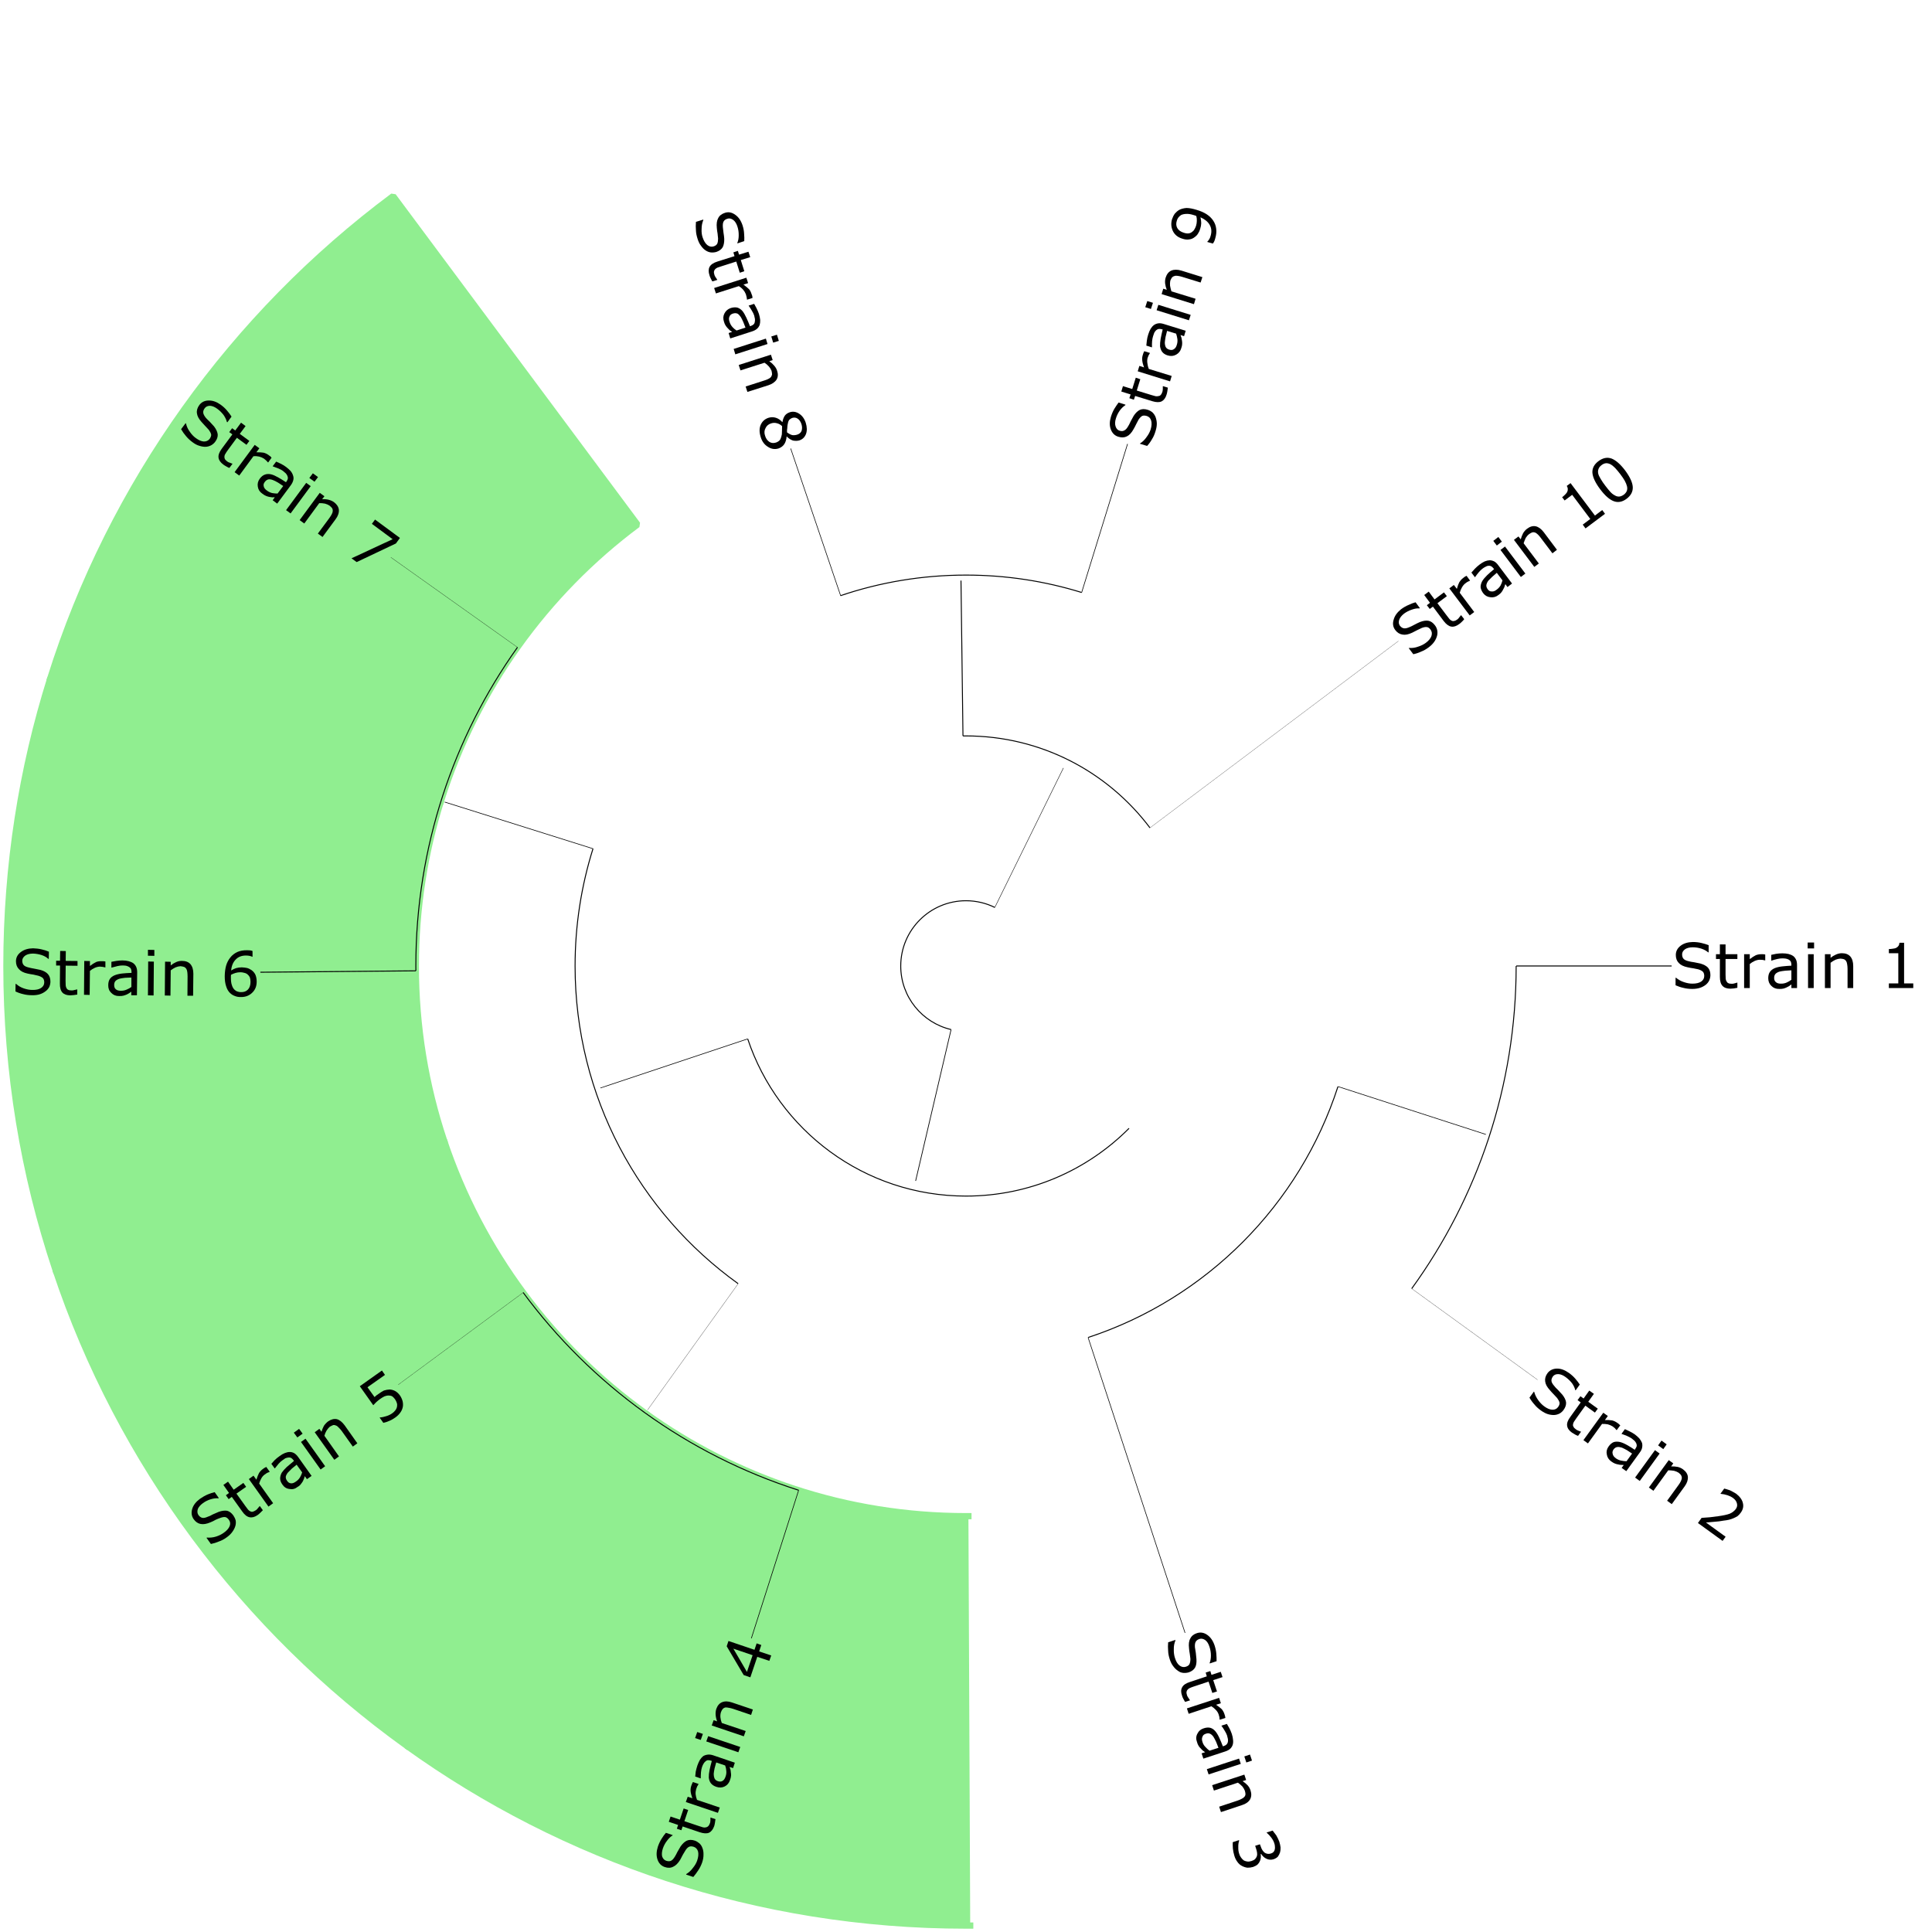 <?xml version="1.0" encoding="UTF-8"?>
<svg xmlns="http://www.w3.org/2000/svg" xmlns:xlink="http://www.w3.org/1999/xlink" width="240pt" height="240pt" viewBox="0 0 240 240" version="1.1">
<defs>
<g>
<symbol overflow="visible" id="glyph0-0">
<path style="stroke:none;" d="M 0.969 0 L 0.969 -5.797 L 6.75 -5.797 L 6.75 0 Z M 1.453 -0.484 L 6.266 -0.484 L 6.266 -5.312 L 1.453 -5.312 Z M 1.453 -0.484 "/>
</symbol>
<symbol overflow="visible" id="glyph0-1">
<path style="stroke:none;" d="M 4.812 -1.609 C 4.812 -1.391 4.762 -1.168 4.672 -0.953 C 4.566 -0.734 4.418 -0.551 4.234 -0.406 C 4.035 -0.25 3.801 -0.121 3.531 -0.031 C 3.258 0.059 2.934 0.109 2.562 0.109 C 2.156 0.109 1.793 0.066 1.484 -0.016 C 1.148 -0.086 0.816 -0.195 0.484 -0.344 L 0.484 -1.281 L 0.547 -1.281 C 0.824 -1.039 1.156 -0.855 1.531 -0.734 C 1.895 -0.609 2.242 -0.547 2.578 -0.547 C 3.035 -0.547 3.395 -0.629 3.656 -0.797 C 3.914 -0.973 4.047 -1.207 4.047 -1.5 C 4.047 -1.746 3.98 -1.93 3.859 -2.047 C 3.734 -2.16 3.543 -2.254 3.297 -2.328 C 3.109 -2.367 2.902 -2.41 2.688 -2.453 C 2.469 -2.48 2.23 -2.523 1.984 -2.578 C 1.484 -2.68 1.117 -2.859 0.891 -3.109 C 0.641 -3.355 0.516 -3.691 0.516 -4.109 C 0.516 -4.574 0.719 -4.961 1.125 -5.266 C 1.508 -5.555 2.008 -5.707 2.625 -5.719 C 3.02 -5.719 3.383 -5.676 3.719 -5.594 C 4.039 -5.52 4.332 -5.43 4.594 -5.328 L 4.594 -4.438 L 4.531 -4.438 C 4.32 -4.621 4.043 -4.773 3.703 -4.891 C 3.348 -5.004 2.988 -5.062 2.625 -5.062 C 2.227 -5.062 1.91 -4.98 1.672 -4.828 C 1.422 -4.648 1.297 -4.434 1.297 -4.188 C 1.297 -3.945 1.359 -3.758 1.484 -3.625 C 1.598 -3.5 1.812 -3.398 2.125 -3.328 C 2.277 -3.285 2.504 -3.242 2.797 -3.203 C 3.098 -3.148 3.352 -3.098 3.562 -3.047 C 3.977 -2.93 4.289 -2.762 4.5 -2.547 C 4.707 -2.316 4.812 -2.004 4.812 -1.609 Z M 4.812 -1.609 "/>
</symbol>
<symbol overflow="visible" id="glyph0-2">
<path style="stroke:none;" d="M 2.891 -0.031 C 2.754 0 2.605 0.023 2.453 0.047 C 2.297 0.066 2.152 0.078 2.031 0.078 C 1.594 0.078 1.262 -0.035 1.047 -0.266 C 0.828 -0.492 0.719 -0.863 0.719 -1.375 L 0.719 -3.609 L 0.234 -3.609 L 0.234 -4.203 L 0.719 -4.203 L 0.719 -5.422 L 1.422 -5.422 L 1.422 -4.203 L 2.891 -4.203 L 2.891 -3.609 L 1.422 -3.609 L 1.422 -1.703 C 1.422 -1.473 1.426 -1.293 1.438 -1.172 C 1.445 -1.047 1.484 -0.93 1.547 -0.828 C 1.598 -0.723 1.672 -0.648 1.766 -0.609 C 1.855 -0.555 2.008 -0.531 2.219 -0.531 C 2.332 -0.531 2.453 -0.551 2.578 -0.594 C 2.699 -0.621 2.789 -0.648 2.844 -0.672 L 2.891 -0.672 Z M 2.891 -0.031 "/>
</symbol>
<symbol overflow="visible" id="glyph0-3">
<path style="stroke:none;" d="M 3.312 -3.438 L 3.266 -3.438 C 3.16 -3.457 3.059 -3.477 2.969 -3.5 C 2.863 -3.508 2.742 -3.516 2.609 -3.516 C 2.391 -3.504 2.18 -3.449 1.984 -3.359 C 1.773 -3.266 1.574 -3.137 1.391 -2.984 L 1.391 0 L 0.688 0 L 0.688 -4.203 L 1.391 -4.203 L 1.391 -3.594 C 1.668 -3.809 1.922 -3.973 2.141 -4.078 C 2.348 -4.16 2.566 -4.203 2.797 -4.203 C 2.91 -4.203 3 -4.203 3.062 -4.203 C 3.113 -4.191 3.195 -4.18 3.312 -4.172 Z M 3.312 -3.438 "/>
</symbol>
<symbol overflow="visible" id="glyph0-4">
<path style="stroke:none;" d="M 3.969 0 L 3.266 0 L 3.266 -0.453 C 3.203 -0.41 3.117 -0.348 3.016 -0.266 C 2.898 -0.191 2.793 -0.133 2.703 -0.094 C 2.578 -0.031 2.441 0.02 2.297 0.062 C 2.141 0.102 1.957 0.117 1.75 0.109 C 1.363 0.117 1.039 -0.004 0.781 -0.266 C 0.52 -0.512 0.391 -0.832 0.391 -1.219 C 0.391 -1.539 0.457 -1.801 0.594 -2 C 0.727 -2.195 0.926 -2.352 1.188 -2.469 C 1.434 -2.57 1.742 -2.645 2.109 -2.688 C 2.461 -2.727 2.848 -2.758 3.266 -2.781 L 3.266 -2.891 C 3.266 -3.043 3.238 -3.18 3.188 -3.297 C 3.125 -3.398 3.039 -3.477 2.938 -3.531 C 2.832 -3.59 2.711 -3.633 2.578 -3.656 C 2.43 -3.676 2.285 -3.688 2.141 -3.688 C 1.953 -3.688 1.742 -3.66 1.516 -3.609 C 1.285 -3.555 1.043 -3.488 0.797 -3.406 L 0.766 -3.406 L 0.766 -4.125 C 0.898 -4.152 1.098 -4.195 1.359 -4.25 C 1.617 -4.289 1.879 -4.312 2.141 -4.312 C 2.43 -4.312 2.688 -4.285 2.906 -4.234 C 3.121 -4.18 3.316 -4.098 3.484 -3.984 C 3.637 -3.867 3.758 -3.715 3.844 -3.531 C 3.926 -3.352 3.969 -3.129 3.969 -2.859 Z M 3.266 -1.031 L 3.266 -2.203 C 3.047 -2.191 2.789 -2.176 2.5 -2.156 C 2.207 -2.125 1.977 -2.086 1.812 -2.047 C 1.602 -1.984 1.434 -1.895 1.312 -1.781 C 1.188 -1.656 1.125 -1.48 1.125 -1.266 C 1.125 -1.023 1.195 -0.848 1.344 -0.734 C 1.488 -0.598 1.711 -0.535 2.016 -0.547 C 2.254 -0.547 2.477 -0.594 2.688 -0.688 C 2.895 -0.777 3.086 -0.895 3.266 -1.031 Z M 3.266 -1.031 "/>
</symbol>
<symbol overflow="visible" id="glyph0-5">
<path style="stroke:none;" d="M 1.453 -4.922 L 0.656 -4.922 L 0.656 -5.656 L 1.453 -5.656 Z M 1.406 0 L 0.703 0 L 0.703 -4.203 L 1.406 -4.203 Z M 1.406 0 "/>
</symbol>
<symbol overflow="visible" id="glyph0-6">
<path style="stroke:none;" d="M 4.203 0 L 3.5 0 L 3.5 -2.391 C 3.5 -2.586 3.48 -2.77 3.453 -2.938 C 3.43 -3.113 3.387 -3.25 3.328 -3.344 C 3.266 -3.445 3.176 -3.523 3.062 -3.578 C 2.945 -3.617 2.793 -3.645 2.609 -3.656 C 2.41 -3.645 2.207 -3.598 2 -3.516 C 1.781 -3.41 1.574 -3.285 1.391 -3.141 L 1.391 0 L 0.688 0 L 0.688 -4.203 L 1.391 -4.203 L 1.391 -3.75 C 1.605 -3.926 1.836 -4.066 2.078 -4.172 C 2.316 -4.273 2.555 -4.328 2.797 -4.328 C 3.254 -4.328 3.602 -4.191 3.844 -3.922 C 4.082 -3.641 4.203 -3.242 4.203 -2.734 Z M 4.203 0 "/>
</symbol>
<symbol overflow="visible" id="glyph0-7">
<path style="stroke:none;" d=""/>
</symbol>
<symbol overflow="visible" id="glyph0-8">
<path style="stroke:none;" d="M 4.062 0 L 1.031 0 L 1.031 -0.578 L 2.203 -0.578 L 2.203 -4.328 L 1.031 -4.328 L 1.031 -4.844 C 1.184 -4.844 1.359 -4.859 1.547 -4.891 C 1.723 -4.91 1.859 -4.945 1.953 -5 C 2.066 -5.059 2.16 -5.145 2.234 -5.25 C 2.293 -5.332 2.332 -5.457 2.344 -5.625 L 2.922 -5.625 L 2.922 -0.578 L 4.062 -0.578 Z M 4.062 0 "/>
</symbol>
<symbol overflow="visible" id="glyph1-0">
<path style="stroke:none;" d="M 0.781 0.562 L 4.188 -4.141 L 8.875 -0.75 L 5.469 3.953 Z M 1.453 0.469 L 5.359 3.281 L 8.188 -0.625 L 4.281 -3.438 Z M 1.453 0.469 "/>
</symbol>
<symbol overflow="visible" id="glyph1-1">
<path style="stroke:none;" d="M 4.828 1.531 C 4.703 1.707 4.539 1.852 4.344 1.969 C 4.125 2.082 3.898 2.145 3.672 2.156 C 3.41 2.164 3.145 2.129 2.875 2.047 C 2.602 1.961 2.316 1.809 2.016 1.594 C 1.68 1.352 1.414 1.105 1.219 0.859 C 0.988 0.609 0.777 0.32 0.594 0 L 1.141 -0.75 L 1.188 -0.703 C 1.277 -0.359 1.441 -0.023 1.672 0.297 C 1.898 0.617 2.148 0.879 2.422 1.078 C 2.785 1.348 3.125 1.488 3.438 1.5 C 3.746 1.508 3.988 1.395 4.156 1.156 C 4.301 0.957 4.355 0.773 4.328 0.609 C 4.285 0.441 4.184 0.254 4.031 0.047 C 3.906 -0.098 3.762 -0.25 3.609 -0.406 C 3.453 -0.559 3.289 -0.738 3.125 -0.938 C 2.781 -1.309 2.586 -1.664 2.547 -2 C 2.492 -2.352 2.586 -2.695 2.828 -3.031 C 3.105 -3.402 3.5 -3.598 4 -3.609 C 4.477 -3.617 4.973 -3.441 5.484 -3.078 C 5.805 -2.848 6.078 -2.602 6.297 -2.344 C 6.512 -2.094 6.695 -1.852 6.844 -1.625 L 6.328 -0.906 L 6.281 -0.938 C 6.219 -1.215 6.082 -1.504 5.875 -1.797 C 5.645 -2.086 5.383 -2.336 5.094 -2.547 C 4.77 -2.785 4.465 -2.91 4.188 -2.922 C 3.875 -2.93 3.645 -2.832 3.5 -2.625 C 3.363 -2.426 3.305 -2.238 3.328 -2.062 C 3.348 -1.895 3.461 -1.691 3.672 -1.453 C 3.773 -1.316 3.93 -1.148 4.141 -0.953 C 4.348 -0.734 4.523 -0.539 4.672 -0.375 C 4.941 -0.039 5.098 0.273 5.141 0.578 C 5.168 0.887 5.066 1.207 4.828 1.531 Z M 4.828 1.531 "/>
</symbol>
<symbol overflow="visible" id="glyph1-2">
<path style="stroke:none;" d="M 2.359 1.656 C 2.223 1.613 2.086 1.551 1.953 1.469 C 1.816 1.395 1.695 1.32 1.594 1.25 C 1.238 1 1.039 0.711 1 0.391 C 0.957 0.078 1.086 -0.281 1.391 -0.688 L 2.688 -2.5 L 2.297 -2.781 L 2.656 -3.266 L 3.047 -2.984 L 3.75 -3.969 L 4.328 -3.562 L 3.625 -2.578 L 4.812 -1.719 L 4.453 -1.234 L 3.266 -2.094 L 2.156 -0.547 C 2.02 -0.359 1.918 -0.211 1.859 -0.109 C 1.785 0.004 1.742 0.117 1.734 0.234 C 1.711 0.348 1.734 0.445 1.797 0.531 C 1.836 0.633 1.941 0.742 2.109 0.859 C 2.199 0.93 2.312 0.988 2.438 1.031 C 2.551 1.082 2.633 1.113 2.688 1.125 L 2.734 1.141 Z M 2.359 1.656 "/>
</symbol>
<symbol overflow="visible" id="glyph1-3">
<path style="stroke:none;" d="M 4.703 -0.844 L 4.656 -0.859 C 4.582 -0.941 4.512 -1.02 4.453 -1.094 C 4.379 -1.152 4.285 -1.227 4.172 -1.312 C 3.984 -1.426 3.785 -1.508 3.578 -1.562 C 3.359 -1.602 3.121 -1.617 2.875 -1.609 L 1.125 0.812 L 0.562 0.406 L 3.031 -3 L 3.594 -2.594 L 3.234 -2.094 C 3.586 -2.102 3.883 -2.086 4.125 -2.047 C 4.34 -1.992 4.547 -1.898 4.734 -1.766 C 4.824 -1.703 4.898 -1.648 4.953 -1.609 C 4.98 -1.566 5.047 -1.508 5.141 -1.438 Z M 4.703 -0.844 "/>
</symbol>
<symbol overflow="visible" id="glyph1-4">
<path style="stroke:none;" d="M 3.219 2.328 L 2.641 1.922 L 2.906 1.562 C 2.832 1.551 2.727 1.547 2.594 1.547 C 2.457 1.547 2.34 1.527 2.25 1.5 C 2.102 1.477 1.961 1.441 1.828 1.391 C 1.672 1.328 1.512 1.238 1.359 1.125 C 1.035 0.895 0.848 0.598 0.797 0.234 C 0.723 -0.105 0.801 -0.438 1.031 -0.75 C 1.215 -1.008 1.426 -1.188 1.656 -1.281 C 1.871 -1.352 2.129 -1.355 2.422 -1.297 C 2.68 -1.234 2.969 -1.113 3.281 -0.938 C 3.59 -0.77 3.922 -0.566 4.266 -0.328 L 4.328 -0.422 C 4.418 -0.543 4.484 -0.672 4.516 -0.797 C 4.523 -0.918 4.504 -1.035 4.453 -1.141 C 4.398 -1.254 4.324 -1.359 4.234 -1.453 C 4.117 -1.543 4.004 -1.641 3.891 -1.734 C 3.734 -1.836 3.551 -1.938 3.344 -2.031 C 3.133 -2.121 2.898 -2.211 2.641 -2.297 L 2.625 -2.312 L 3.047 -2.891 C 3.168 -2.836 3.348 -2.754 3.578 -2.641 C 3.824 -2.523 4.055 -2.395 4.266 -2.25 C 4.504 -2.07 4.695 -1.898 4.844 -1.734 C 4.988 -1.555 5.098 -1.371 5.172 -1.188 C 5.223 -1 5.227 -0.805 5.188 -0.609 C 5.156 -0.41 5.055 -0.199 4.891 0.016 Z M 3.25 1.094 L 3.938 0.141 C 3.75 0.016 3.535 -0.125 3.297 -0.281 C 3.035 -0.426 2.824 -0.531 2.672 -0.594 C 2.461 -0.664 2.273 -0.691 2.109 -0.672 C 1.93 -0.648 1.773 -0.551 1.641 -0.375 C 1.504 -0.176 1.469 0.008 1.531 0.188 C 1.559 0.383 1.703 0.57 1.953 0.75 C 2.148 0.883 2.359 0.973 2.578 1.016 C 2.805 1.066 3.031 1.094 3.25 1.094 Z M 3.25 1.094 "/>
</symbol>
<symbol overflow="visible" id="glyph1-5">
<path style="stroke:none;" d="M 4.062 -3.125 L 3.422 -3.594 L 3.844 -4.188 L 4.484 -3.719 Z M 1.141 0.828 L 0.562 0.406 L 3.031 -3 L 3.609 -2.578 Z M 1.141 0.828 "/>
</symbol>
<symbol overflow="visible" id="glyph1-6">
<path style="stroke:none;" d="M 3.406 2.469 L 2.828 2.047 L 4.234 0.109 C 4.348 -0.043 4.441 -0.195 4.516 -0.344 C 4.598 -0.508 4.645 -0.645 4.656 -0.75 C 4.664 -0.871 4.637 -0.988 4.578 -1.094 C 4.516 -1.207 4.402 -1.32 4.25 -1.438 C 4.094 -1.539 3.902 -1.617 3.688 -1.672 C 3.445 -1.711 3.207 -1.734 2.969 -1.734 L 1.125 0.812 L 0.562 0.406 L 3.031 -3 L 3.594 -2.594 L 3.328 -2.219 C 3.605 -2.227 3.879 -2.207 4.141 -2.156 C 4.379 -2.102 4.598 -2.004 4.797 -1.859 C 5.168 -1.586 5.375 -1.273 5.406 -0.922 C 5.434 -0.547 5.305 -0.152 5.016 0.25 Z M 3.406 2.469 "/>
</symbol>
<symbol overflow="visible" id="glyph1-7">
<path style="stroke:none;" d=""/>
</symbol>
<symbol overflow="visible" id="glyph1-8">
<path style="stroke:none;" d="M 3.562 2.578 L 0.5 0.359 L 0.953 -0.281 C 1.293 -0.301 1.645 -0.328 2 -0.359 C 2.34 -0.398 2.672 -0.441 2.984 -0.484 C 3.648 -0.574 4.133 -0.68 4.438 -0.797 C 4.738 -0.918 4.988 -1.109 5.188 -1.359 C 5.363 -1.586 5.414 -1.828 5.344 -2.078 C 5.289 -2.324 5.129 -2.551 4.859 -2.75 C 4.66 -2.895 4.43 -3.008 4.172 -3.094 C 3.898 -3.184 3.617 -3.242 3.328 -3.266 L 3.297 -3.281 L 3.766 -3.922 C 3.949 -3.879 4.191 -3.805 4.484 -3.703 C 4.762 -3.566 5.02 -3.426 5.25 -3.281 C 5.707 -2.926 5.984 -2.543 6.078 -2.141 C 6.191 -1.723 6.105 -1.32 5.828 -0.938 C 5.703 -0.758 5.566 -0.613 5.422 -0.5 C 5.254 -0.395 5.082 -0.305 4.906 -0.234 C 4.738 -0.16 4.551 -0.098 4.344 -0.047 C 4.164 -0.004 3.941 0.031 3.672 0.062 C 3.305 0.133 2.93 0.18 2.547 0.203 C 2.18 0.23 1.832 0.266 1.5 0.297 L 3.938 2.062 Z M 3.562 2.578 "/>
</symbol>
<symbol overflow="visible" id="glyph2-0">
<path style="stroke:none;" d="M 0.297 0.922 L 5.797 -0.891 L 7.609 4.594 L 2.109 6.406 Z M 0.906 1.219 L 2.406 5.797 L 7 4.297 L 5.5 -0.281 Z M 0.906 1.219 "/>
</symbol>
<symbol overflow="visible" id="glyph2-1">
<path style="stroke:none;" d="M 3.031 4.078 C 2.82 4.137 2.598 4.16 2.359 4.141 C 2.117 4.117 1.902 4.035 1.719 3.891 C 1.5 3.754 1.305 3.57 1.141 3.344 C 0.953 3.113 0.801 2.82 0.688 2.469 C 0.562 2.082 0.492 1.727 0.484 1.406 C 0.453 1.07 0.453 0.715 0.484 0.344 L 1.375 0.047 L 1.391 0.109 C 1.242 0.461 1.176 0.832 1.188 1.219 C 1.176 1.602 1.223 1.957 1.328 2.281 C 1.461 2.715 1.648 3.031 1.891 3.219 C 2.148 3.414 2.414 3.465 2.688 3.375 C 2.926 3.301 3.078 3.184 3.141 3.031 C 3.211 2.875 3.25 2.66 3.25 2.391 C 3.219 2.203 3.191 1.996 3.172 1.781 C 3.129 1.562 3.098 1.324 3.078 1.078 C 3.016 0.566 3.066 0.164 3.234 -0.125 C 3.387 -0.445 3.664 -0.672 4.062 -0.797 C 4.508 -0.941 4.938 -0.867 5.344 -0.578 C 5.746 -0.297 6.051 0.133 6.25 0.719 C 6.371 1.09 6.445 1.445 6.469 1.781 C 6.496 2.113 6.508 2.414 6.5 2.688 L 5.656 2.969 L 5.641 2.906 C 5.742 2.656 5.797 2.348 5.797 1.984 C 5.797 1.617 5.738 1.262 5.625 0.922 C 5.508 0.535 5.336 0.254 5.109 0.078 C 4.859 -0.098 4.617 -0.148 4.391 -0.078 C 4.16 -0.004 3.996 0.113 3.906 0.281 C 3.82 0.426 3.789 0.656 3.812 0.969 C 3.832 1.133 3.867 1.363 3.922 1.656 C 3.961 1.965 3.988 2.227 4 2.438 C 4.027 2.871 3.973 3.223 3.828 3.484 C 3.672 3.754 3.402 3.953 3.031 4.078 Z M 3.031 4.078 "/>
</symbol>
<symbol overflow="visible" id="glyph2-2">
<path style="stroke:none;" d="M 0.938 2.734 C 0.863 2.609 0.789 2.477 0.719 2.344 C 0.645 2.207 0.59 2.074 0.562 1.953 C 0.414 1.547 0.422 1.199 0.578 0.922 C 0.723 0.641 1.039 0.418 1.531 0.266 L 3.641 -0.438 L 3.5 -0.906 L 4.078 -1.094 L 4.219 -0.625 L 5.375 -1 L 5.594 -0.344 L 4.438 0.031 L 4.906 1.438 L 4.328 1.625 L 3.859 0.219 L 2.062 0.812 C 1.844 0.883 1.676 0.945 1.562 1 C 1.445 1.039 1.348 1.109 1.266 1.203 C 1.18 1.293 1.133 1.391 1.125 1.484 C 1.102 1.586 1.125 1.738 1.188 1.938 C 1.227 2.039 1.289 2.148 1.375 2.266 C 1.434 2.367 1.488 2.445 1.531 2.5 L 1.547 2.547 Z M 0.938 2.734 "/>
</symbol>
<symbol overflow="visible" id="glyph2-3">
<path style="stroke:none;" d="M 4.297 2.062 L 4.281 2.031 C 4.27 1.926 4.258 1.82 4.25 1.719 C 4.227 1.625 4.195 1.512 4.156 1.391 C 4.082 1.18 3.965 0.996 3.812 0.844 C 3.656 0.676 3.473 0.523 3.266 0.391 L 0.438 1.328 L 0.219 0.656 L 4.219 -0.656 L 4.438 0.016 L 3.844 0.203 C 4.133 0.398 4.367 0.582 4.547 0.75 C 4.691 0.926 4.801 1.125 4.875 1.344 C 4.902 1.445 4.93 1.531 4.953 1.594 C 4.961 1.645 4.977 1.727 5 1.844 Z M 4.297 2.062 "/>
</symbol>
<symbol overflow="visible" id="glyph2-4">
<path style="stroke:none;" d="M 1.234 3.766 L 1.016 3.109 L 1.453 2.969 C 1.391 2.914 1.301 2.852 1.188 2.781 C 1.082 2.695 0.996 2.613 0.938 2.531 C 0.832 2.438 0.738 2.324 0.656 2.203 C 0.562 2.055 0.488 1.883 0.438 1.688 C 0.301 1.32 0.32 0.977 0.5 0.656 C 0.652 0.332 0.914 0.113 1.281 0 C 1.59 -0.102 1.863 -0.121 2.094 -0.062 C 2.32 0 2.531 0.141 2.719 0.359 C 2.895 0.566 3.055 0.832 3.203 1.156 C 3.355 1.488 3.508 1.848 3.656 2.234 L 3.766 2.203 C 3.91 2.16 4.031 2.09 4.125 2 C 4.207 1.906 4.258 1.801 4.281 1.688 C 4.301 1.57 4.301 1.445 4.281 1.312 C 4.25 1.156 4.211 1.008 4.172 0.875 C 4.109 0.695 4.012 0.508 3.891 0.312 C 3.773 0.102 3.637 -0.102 3.484 -0.312 L 3.469 -0.328 L 4.156 -0.547 C 4.227 -0.43 4.328 -0.258 4.453 -0.031 C 4.574 0.195 4.68 0.438 4.766 0.688 C 4.855 0.965 4.91 1.219 4.922 1.438 C 4.949 1.664 4.934 1.875 4.875 2.062 C 4.812 2.246 4.707 2.41 4.562 2.547 C 4.414 2.68 4.211 2.789 3.953 2.875 Z M 2 2.781 L 3.109 2.422 C 3.035 2.211 2.941 1.973 2.828 1.703 C 2.703 1.43 2.59 1.223 2.5 1.078 C 2.383 0.898 2.246 0.77 2.094 0.688 C 1.938 0.602 1.754 0.598 1.547 0.672 C 1.316 0.742 1.176 0.867 1.125 1.047 C 1.031 1.223 1.035 1.457 1.141 1.75 C 1.211 1.965 1.332 2.16 1.5 2.328 C 1.645 2.492 1.812 2.645 2 2.781 Z M 2 2.781 "/>
</symbol>
<symbol overflow="visible" id="glyph2-5">
<path style="stroke:none;" d="M 5.125 -0.156 L 4.875 -0.906 L 5.578 -1.141 L 5.828 -0.391 Z M 0.438 1.328 L 0.219 0.672 L 4.219 -0.641 L 4.438 0.016 Z M 0.438 1.328 "/>
</symbol>
<symbol overflow="visible" id="glyph2-6">
<path style="stroke:none;" d="M 1.312 4 L 1.094 3.328 L 3.359 2.578 C 3.543 2.516 3.719 2.441 3.875 2.359 C 4.027 2.285 4.145 2.199 4.219 2.109 C 4.301 2.023 4.348 1.914 4.359 1.781 C 4.359 1.664 4.332 1.52 4.281 1.344 C 4.207 1.156 4.102 0.977 3.969 0.812 C 3.789 0.633 3.605 0.477 3.422 0.344 L 0.438 1.328 L 0.219 0.656 L 4.219 -0.656 L 4.438 0.016 L 4 0.156 C 4.227 0.301 4.438 0.473 4.625 0.672 C 4.789 0.855 4.91 1.066 4.984 1.297 C 5.129 1.73 5.105 2.113 4.922 2.438 C 4.734 2.746 4.395 2.984 3.906 3.141 Z M 1.312 4 "/>
</symbol>
<symbol overflow="visible" id="glyph2-7">
<path style="stroke:none;" d=""/>
</symbol>
<symbol overflow="visible" id="glyph2-8">
<path style="stroke:none;" d="M 3.781 2.859 C 3.719 3.012 3.621 3.156 3.5 3.281 C 3.363 3.402 3.176 3.508 2.938 3.594 C 2.695 3.664 2.457 3.695 2.219 3.688 C 1.988 3.656 1.773 3.586 1.578 3.484 C 1.336 3.367 1.137 3.195 0.984 2.969 C 0.816 2.75 0.691 2.496 0.609 2.219 C 0.516 1.914 0.449 1.613 0.422 1.312 C 0.398 1 0.395 0.73 0.406 0.516 L 1.172 0.266 L 1.203 0.328 C 1.117 0.574 1.082 0.852 1.094 1.156 C 1.082 1.457 1.125 1.738 1.219 2 C 1.258 2.145 1.336 2.297 1.453 2.453 C 1.555 2.598 1.672 2.711 1.797 2.797 C 1.949 2.867 2.098 2.91 2.234 2.922 C 2.367 2.941 2.535 2.918 2.734 2.859 C 2.93 2.797 3.082 2.711 3.188 2.609 C 3.289 2.492 3.363 2.371 3.406 2.25 C 3.445 2.113 3.449 1.961 3.422 1.797 C 3.398 1.641 3.355 1.473 3.297 1.297 L 3.188 0.969 L 3.781 0.781 L 3.875 1.031 C 3.988 1.395 4.156 1.66 4.375 1.828 C 4.613 1.98 4.875 2.012 5.156 1.922 C 5.289 1.879 5.395 1.816 5.469 1.734 C 5.551 1.648 5.602 1.543 5.625 1.422 C 5.652 1.305 5.66 1.18 5.641 1.047 C 5.641 0.922 5.613 0.785 5.562 0.641 C 5.488 0.41 5.367 0.184 5.203 -0.031 C 5.035 -0.258 4.84 -0.469 4.625 -0.656 L 4.609 -0.688 L 5.359 -0.922 C 5.48 -0.773 5.633 -0.574 5.812 -0.328 C 5.965 -0.055 6.094 0.203 6.188 0.453 C 6.27 0.723 6.32 0.961 6.344 1.172 C 6.352 1.379 6.332 1.582 6.281 1.781 C 6.219 1.977 6.121 2.16 6 2.328 C 5.863 2.461 5.684 2.566 5.469 2.641 C 5.164 2.73 4.871 2.711 4.594 2.578 C 4.312 2.441 4.09 2.242 3.938 1.984 L 3.875 2 C 3.895 2.102 3.898 2.242 3.891 2.422 C 3.879 2.586 3.84 2.734 3.781 2.859 Z M 3.781 2.859 "/>
</symbol>
<symbol overflow="visible" id="glyph3-0">
<path style="stroke:none;" d="M 0.312 -0.922 L -5.172 -2.781 L -3.312 -8.25 L 2.172 -6.391 Z M 0.016 -1.531 L 1.562 -6.094 L -3.016 -7.641 L -4.562 -3.078 Z M 0.016 -1.531 "/>
</symbol>
<symbol overflow="visible" id="glyph3-1">
<path style="stroke:none;" d="M 0.016 -5.078 C 0.223 -5.004 0.414 -4.887 0.594 -4.734 C 0.77 -4.566 0.895 -4.367 0.969 -4.141 C 1.059 -3.91 1.102 -3.648 1.094 -3.359 C 1.102 -3.066 1.051 -2.742 0.938 -2.391 C 0.801 -2.004 0.637 -1.676 0.453 -1.406 C 0.273 -1.125 0.066 -0.84 -0.172 -0.562 L -1.062 -0.859 L -1.047 -0.922 C -0.723 -1.117 -0.445 -1.375 -0.219 -1.688 C 0.027 -1.988 0.207 -2.297 0.312 -2.609 C 0.457 -3.043 0.492 -3.414 0.422 -3.719 C 0.336 -4.02 0.152 -4.219 -0.125 -4.312 C -0.363 -4.383 -0.555 -4.383 -0.703 -4.312 C -0.855 -4.238 -1.004 -4.09 -1.141 -3.875 C -1.242 -3.707 -1.352 -3.523 -1.469 -3.328 C -1.57 -3.129 -1.68 -2.918 -1.797 -2.703 C -2.066 -2.266 -2.352 -1.977 -2.656 -1.844 C -2.965 -1.676 -3.32 -1.66 -3.719 -1.797 C -4.164 -1.949 -4.469 -2.27 -4.625 -2.75 C -4.777 -3.207 -4.762 -3.727 -4.578 -4.312 C -4.453 -4.684 -4.293 -5.02 -4.109 -5.312 C -3.93 -5.602 -3.754 -5.848 -3.578 -6.047 L -2.734 -5.766 L -2.75 -5.719 C -2.988 -5.582 -3.219 -5.363 -3.438 -5.062 C -3.664 -4.77 -3.836 -4.449 -3.953 -4.109 C -4.074 -3.734 -4.105 -3.402 -4.047 -3.125 C -3.953 -2.844 -3.785 -2.66 -3.547 -2.578 C -3.316 -2.504 -3.121 -2.5 -2.969 -2.562 C -2.801 -2.633 -2.633 -2.805 -2.469 -3.078 C -2.383 -3.211 -2.273 -3.414 -2.141 -3.688 C -1.984 -3.945 -1.852 -4.172 -1.75 -4.359 C -1.5 -4.711 -1.238 -4.953 -0.969 -5.078 C -0.688 -5.199 -0.355 -5.199 0.016 -5.078 Z M 0.016 -5.078 "/>
</symbol>
<symbol overflow="visible" id="glyph3-2">
<path style="stroke:none;" d="M 0.891 -2.75 C 0.879 -2.613 0.855 -2.465 0.828 -2.312 C 0.805 -2.156 0.773 -2.012 0.734 -1.891 C 0.586 -1.473 0.367 -1.195 0.078 -1.062 C -0.199 -0.945 -0.582 -0.969 -1.062 -1.125 L -3.188 -1.844 L -3.344 -1.375 L -3.906 -1.562 L -3.75 -2.031 L -4.906 -2.422 L -4.688 -3.078 L -3.531 -2.688 L -3.062 -4.078 L -2.5 -3.891 L -2.969 -2.5 L -1.156 -1.891 C -0.938 -1.816 -0.77 -1.762 -0.656 -1.734 C -0.531 -1.703 -0.402 -1.703 -0.281 -1.734 C -0.176 -1.754 -0.086 -1.801 -0.016 -1.875 C 0.066 -1.945 0.145 -2.082 0.219 -2.281 C 0.246 -2.383 0.266 -2.5 0.266 -2.625 C 0.273 -2.758 0.273 -2.852 0.266 -2.906 L 0.281 -2.953 Z M 0.891 -2.75 "/>
</symbol>
<symbol overflow="visible" id="glyph3-3">
<path style="stroke:none;" d="M -2.188 -4.25 L -2.203 -4.203 C -2.254 -4.098 -2.305 -4.008 -2.359 -3.938 C -2.398 -3.832 -2.441 -3.715 -2.484 -3.594 C -2.543 -3.383 -2.566 -3.168 -2.547 -2.953 C -2.523 -2.723 -2.465 -2.492 -2.375 -2.266 L 0.453 -1.312 L 0.219 -0.656 L -3.766 -2 L -3.531 -2.656 L -2.953 -2.469 C -3.074 -2.801 -3.148 -3.094 -3.172 -3.344 C -3.191 -3.559 -3.164 -3.781 -3.094 -4 C -3.051 -4.102 -3.02 -4.188 -3 -4.25 C -2.977 -4.289 -2.941 -4.367 -2.891 -4.484 Z M -2.188 -4.25 "/>
</symbol>
<symbol overflow="visible" id="glyph3-4">
<path style="stroke:none;" d="M 1.266 -3.766 L 1.047 -3.094 L 0.625 -3.234 C 0.633 -3.16 0.664 -3.059 0.719 -2.938 C 0.746 -2.801 0.766 -2.684 0.766 -2.594 C 0.793 -2.445 0.805 -2.301 0.797 -2.156 C 0.785 -1.988 0.742 -1.809 0.672 -1.625 C 0.555 -1.25 0.332 -0.977 0 -0.812 C -0.32 -0.656 -0.664 -0.641 -1.031 -0.766 C -1.332 -0.867 -1.555 -1.016 -1.703 -1.203 C -1.848 -1.387 -1.938 -1.629 -1.969 -1.922 C -1.977 -2.191 -1.945 -2.504 -1.875 -2.859 C -1.801 -3.199 -1.707 -3.578 -1.594 -3.984 L -1.688 -4.016 C -1.832 -4.066 -1.973 -4.086 -2.109 -4.078 C -2.223 -4.055 -2.32 -3.996 -2.406 -3.906 C -2.496 -3.832 -2.578 -3.73 -2.641 -3.609 C -2.711 -3.484 -2.77 -3.352 -2.812 -3.219 C -2.871 -3.039 -2.914 -2.832 -2.938 -2.594 C -2.957 -2.352 -2.969 -2.102 -2.969 -1.844 L -2.969 -1.812 L -3.656 -2.047 C -3.645 -2.191 -3.621 -2.391 -3.594 -2.641 C -3.539 -2.898 -3.473 -3.156 -3.391 -3.406 C -3.297 -3.676 -3.191 -3.91 -3.078 -4.109 C -2.961 -4.293 -2.824 -4.453 -2.672 -4.578 C -2.504 -4.68 -2.316 -4.742 -2.109 -4.766 C -1.922 -4.793 -1.695 -4.77 -1.438 -4.688 Z M 0.062 -3.422 L -1.047 -3.797 C -1.105 -3.586 -1.176 -3.34 -1.25 -3.062 C -1.309 -2.77 -1.348 -2.539 -1.359 -2.375 C -1.359 -2.156 -1.324 -1.973 -1.266 -1.828 C -1.191 -1.66 -1.051 -1.539 -0.844 -1.469 C -0.613 -1.395 -0.418 -1.406 -0.266 -1.5 C -0.086 -1.602 0.039 -1.797 0.125 -2.078 C 0.207 -2.305 0.23 -2.535 0.203 -2.766 C 0.191 -2.992 0.145 -3.211 0.062 -3.422 Z M 0.062 -3.422 "/>
</symbol>
<symbol overflow="visible" id="glyph3-5">
<path style="stroke:none;" d="M -4.188 -2.953 L -4.453 -2.203 L -5.156 -2.438 L -4.891 -3.188 Z M 0.453 -1.328 L 0.219 -0.672 L -3.766 -2.016 L -3.531 -2.672 Z M 0.453 -1.328 "/>
</symbol>
<symbol overflow="visible" id="glyph3-6">
<path style="stroke:none;" d="M 1.344 -3.984 L 1.125 -3.312 L -1.141 -4.078 C -1.324 -4.137 -1.504 -4.18 -1.672 -4.203 C -1.848 -4.242 -1.992 -4.254 -2.109 -4.234 C -2.223 -4.203 -2.32 -4.137 -2.406 -4.047 C -2.488 -3.953 -2.562 -3.816 -2.625 -3.641 C -2.684 -3.453 -2.707 -3.242 -2.688 -3.016 C -2.664 -2.773 -2.605 -2.539 -2.516 -2.312 L 0.453 -1.312 L 0.219 -0.656 L -3.766 -2 L -3.531 -2.656 L -3.094 -2.516 C -3.195 -2.773 -3.258 -3.039 -3.281 -3.312 C -3.301 -3.57 -3.273 -3.816 -3.203 -4.047 C -3.055 -4.473 -2.816 -4.754 -2.484 -4.891 C -2.141 -5.035 -1.727 -5.023 -1.25 -4.859 Z M 1.344 -3.984 "/>
</symbol>
<symbol overflow="visible" id="glyph3-7">
<path style="stroke:none;" d=""/>
</symbol>
<symbol overflow="visible" id="glyph3-8">
<path style="stroke:none;" d="M -0.047 -4.797 L -0.312 -4 L 1.188 -3.5 L 0.953 -2.828 L -0.547 -3.328 L -1.406 -0.781 L -2.234 -1.062 L -4.344 -4.641 L -4.125 -5.297 L -0.891 -4.203 L -0.625 -5 Z M -1.125 -3.531 L -3.516 -4.344 L -1.828 -1.453 Z M -1.125 -3.531 "/>
</symbol>
<symbol overflow="visible" id="glyph4-0">
<path style="stroke:none;" d="M 0.797 -0.562 L -2.562 -5.281 L 2.141 -8.625 L 5.5 -3.906 Z M 0.906 -1.234 L 4.828 -4.016 L 2.031 -7.953 L -1.891 -5.172 Z M 0.906 -1.234 "/>
</symbol>
<symbol overflow="visible" id="glyph4-1">
<path style="stroke:none;" d="M 2.984 -4.094 C 3.105 -3.914 3.203 -3.711 3.266 -3.484 C 3.305 -3.242 3.289 -3.008 3.219 -2.781 C 3.145 -2.539 3.023 -2.305 2.859 -2.078 C 2.691 -1.836 2.457 -1.605 2.156 -1.391 C 1.82 -1.148 1.496 -0.977 1.188 -0.875 C 0.875 -0.738 0.539 -0.633 0.188 -0.562 L -0.359 -1.328 L -0.297 -1.359 C 0.074 -1.328 0.453 -1.367 0.828 -1.484 C 1.191 -1.598 1.508 -1.754 1.781 -1.953 C 2.152 -2.211 2.398 -2.488 2.516 -2.781 C 2.629 -3.059 2.598 -3.32 2.422 -3.562 C 2.273 -3.77 2.117 -3.883 1.953 -3.906 C 1.797 -3.926 1.59 -3.887 1.344 -3.797 C 1.156 -3.734 0.961 -3.652 0.766 -3.562 C 0.566 -3.445 0.352 -3.34 0.125 -3.25 C -0.34 -3.051 -0.742 -2.984 -1.078 -3.047 C -1.418 -3.105 -1.711 -3.305 -1.953 -3.641 C -2.223 -4.023 -2.277 -4.461 -2.125 -4.953 C -1.977 -5.41 -1.66 -5.816 -1.172 -6.172 C -0.848 -6.398 -0.523 -6.582 -0.203 -6.719 C 0.098 -6.84 0.383 -6.938 0.656 -7 L 1.172 -6.266 L 1.109 -6.234 C 0.836 -6.262 0.527 -6.227 0.188 -6.125 C -0.176 -6.02 -0.504 -5.855 -0.797 -5.641 C -1.117 -5.41 -1.332 -5.164 -1.438 -4.906 C -1.527 -4.613 -1.504 -4.363 -1.359 -4.156 C -1.223 -3.969 -1.066 -3.852 -0.891 -3.812 C -0.723 -3.77 -0.488 -3.816 -0.188 -3.953 C -0.039 -3.992 0.16 -4.086 0.422 -4.234 C 0.699 -4.355 0.941 -4.461 1.141 -4.547 C 1.535 -4.691 1.891 -4.738 2.203 -4.688 C 2.492 -4.613 2.754 -4.414 2.984 -4.094 Z M 2.984 -4.094 "/>
</symbol>
<symbol overflow="visible" id="glyph4-2">
<path style="stroke:none;" d="M 2.344 -1.703 C 2.25 -1.598 2.145 -1.492 2.031 -1.391 C 1.914 -1.273 1.805 -1.18 1.703 -1.109 C 1.348 -0.859 1.012 -0.766 0.703 -0.828 C 0.379 -0.887 0.07 -1.129 -0.219 -1.547 L -1.516 -3.359 L -1.906 -3.078 L -2.25 -3.562 L -1.859 -3.844 L -2.562 -4.844 L -1.984 -5.25 L -1.281 -4.25 L -0.078 -5.094 L 0.266 -4.609 L -0.938 -3.766 L 0.172 -2.219 C 0.305 -2.031 0.414 -1.883 0.5 -1.781 C 0.582 -1.688 0.676 -1.613 0.781 -1.562 C 0.883 -1.508 0.984 -1.492 1.078 -1.516 C 1.18 -1.535 1.32 -1.602 1.5 -1.719 C 1.59 -1.789 1.676 -1.879 1.75 -1.984 C 1.832 -2.074 1.891 -2.145 1.922 -2.188 L 1.969 -2.219 Z M 2.344 -1.703 "/>
</symbol>
<symbol overflow="visible" id="glyph4-3">
<path style="stroke:none;" d="M 0.719 -4.719 L 0.672 -4.688 C 0.566 -4.645 0.473 -4.605 0.391 -4.578 C 0.305 -4.516 0.207 -4.445 0.094 -4.375 C -0.082 -4.25 -0.223 -4.086 -0.328 -3.891 C -0.441 -3.691 -0.531 -3.477 -0.594 -3.25 L 1.141 -0.812 L 0.562 -0.391 L -1.875 -3.812 L -1.297 -4.234 L -0.938 -3.734 C -0.832 -4.074 -0.723 -4.352 -0.609 -4.562 C -0.492 -4.746 -0.34 -4.91 -0.156 -5.047 C -0.062 -5.105 0.008 -5.16 0.062 -5.203 C 0.113 -5.211 0.188 -5.254 0.281 -5.328 Z M 0.719 -4.719 "/>
</symbol>
<symbol overflow="visible" id="glyph4-4">
<path style="stroke:none;" d="M 3.234 -2.297 L 2.656 -1.891 L 2.391 -2.266 C 2.367 -2.191 2.336 -2.09 2.297 -1.969 C 2.242 -1.832 2.195 -1.723 2.156 -1.641 C 2.082 -1.516 1.996 -1.395 1.906 -1.281 C 1.812 -1.145 1.668 -1.023 1.484 -0.922 C 1.18 -0.68 0.848 -0.598 0.484 -0.672 C 0.117 -0.711 -0.172 -0.895 -0.391 -1.219 C -0.574 -1.477 -0.672 -1.727 -0.672 -1.969 C -0.672 -2.215 -0.602 -2.461 -0.469 -2.703 C -0.312 -2.93 -0.102 -3.164 0.156 -3.406 C 0.426 -3.645 0.723 -3.895 1.047 -4.156 L 0.984 -4.25 C 0.891 -4.371 0.789 -4.469 0.688 -4.531 C 0.57 -4.582 0.457 -4.598 0.344 -4.578 C 0.227 -4.566 0.102 -4.535 -0.031 -4.484 C -0.152 -4.398 -0.273 -4.316 -0.391 -4.234 C -0.543 -4.129 -0.703 -3.988 -0.859 -3.812 C -1.012 -3.633 -1.164 -3.445 -1.312 -3.25 L -1.344 -3.219 L -1.766 -3.797 C -1.672 -3.91 -1.535 -4.062 -1.359 -4.25 C -1.172 -4.434 -0.965 -4.602 -0.75 -4.75 C -0.52 -4.926 -0.293 -5.055 -0.078 -5.141 C 0.129 -5.223 0.332 -5.266 0.531 -5.266 C 0.727 -5.266 0.914 -5.211 1.094 -5.109 C 1.258 -5.004 1.422 -4.84 1.578 -4.625 Z M 2.062 -2.734 L 1.375 -3.688 C 1.207 -3.551 1.008 -3.387 0.781 -3.203 C 0.57 -3.004 0.41 -2.84 0.297 -2.719 C 0.16 -2.551 0.07 -2.383 0.031 -2.219 C 0.008 -2.039 0.062 -1.863 0.188 -1.688 C 0.32 -1.488 0.484 -1.383 0.672 -1.375 C 0.867 -1.352 1.086 -1.438 1.328 -1.625 C 1.523 -1.758 1.68 -1.926 1.797 -2.125 C 1.91 -2.309 2 -2.516 2.062 -2.734 Z M 2.062 -2.734 "/>
</symbol>
<symbol overflow="visible" id="glyph4-5">
<path style="stroke:none;" d="M -1.656 -4.859 L -2.312 -4.391 L -2.75 -4.984 L -2.094 -5.453 Z M 1.141 -0.812 L 0.578 -0.406 L -1.859 -3.828 L -1.297 -4.234 Z M 1.141 -0.812 "/>
</symbol>
<symbol overflow="visible" id="glyph4-6">
<path style="stroke:none;" d="M 3.422 -2.438 L 2.859 -2.031 L 1.469 -3.984 C 1.352 -4.137 1.23 -4.273 1.109 -4.391 C 0.992 -4.523 0.883 -4.609 0.781 -4.641 C 0.664 -4.699 0.543 -4.723 0.422 -4.703 C 0.305 -4.66 0.164 -4.59 0 -4.5 C -0.145 -4.375 -0.281 -4.211 -0.406 -4.016 C -0.527 -3.805 -0.617 -3.59 -0.672 -3.375 L 1.141 -0.812 L 0.562 -0.391 L -1.875 -3.812 L -1.297 -4.234 L -1.031 -3.875 C -0.957 -4.133 -0.855 -4.379 -0.734 -4.609 C -0.586 -4.824 -0.414 -5.008 -0.219 -5.156 C 0.152 -5.414 0.52 -5.508 0.875 -5.438 C 1.215 -5.344 1.539 -5.086 1.844 -4.672 Z M 3.422 -2.438 "/>
</symbol>
<symbol overflow="visible" id="glyph4-7">
<path style="stroke:none;" d=""/>
</symbol>
<symbol overflow="visible" id="glyph4-8">
<path style="stroke:none;" d="M 2.516 -3.984 C 2.66 -3.773 2.77 -3.539 2.844 -3.281 C 2.902 -3.031 2.914 -2.789 2.875 -2.562 C 2.82 -2.301 2.723 -2.07 2.578 -1.875 C 2.422 -1.645 2.211 -1.434 1.953 -1.25 C 1.691 -1.062 1.43 -0.914 1.172 -0.812 C 0.898 -0.695 0.66 -0.617 0.453 -0.578 L 0 -1.219 L 0.031 -1.25 C 0.27 -1.258 0.531 -1.312 0.812 -1.406 C 1.09 -1.488 1.344 -1.609 1.562 -1.766 C 1.707 -1.867 1.832 -1.988 1.938 -2.125 C 2.051 -2.27 2.125 -2.43 2.156 -2.609 C 2.184 -2.754 2.176 -2.906 2.125 -3.062 C 2.082 -3.207 2.004 -3.363 1.891 -3.531 C 1.773 -3.684 1.652 -3.805 1.531 -3.891 C 1.395 -3.949 1.258 -3.977 1.125 -3.969 C 0.957 -3.977 0.785 -3.945 0.609 -3.875 C 0.43 -3.789 0.246 -3.68 0.062 -3.547 C -0.113 -3.422 -0.273 -3.289 -0.422 -3.156 C -0.574 -3 -0.703 -2.867 -0.797 -2.766 L -2.469 -5.125 L 0.281 -7.078 L 0.656 -6.531 L -1.516 -5 L -0.641 -3.781 C -0.566 -3.852 -0.48 -3.926 -0.391 -4 C -0.297 -4.07 -0.211 -4.129 -0.141 -4.172 C 0.098 -4.348 0.32 -4.488 0.531 -4.594 C 0.758 -4.664 0.992 -4.707 1.234 -4.719 C 1.473 -4.707 1.691 -4.648 1.891 -4.547 C 2.117 -4.43 2.328 -4.242 2.516 -3.984 Z M 2.516 -3.984 "/>
</symbol>
<symbol overflow="visible" id="glyph5-0">
<path style="stroke:none;" d="M 0.969 0.016 L 1.016 -5.781 L 6.797 -5.734 L 6.75 0.062 Z M 1.453 -0.469 L 6.266 -0.438 L 6.312 -5.266 L 1.5 -5.297 Z M 1.453 -0.469 "/>
</symbol>
<symbol overflow="visible" id="glyph5-1">
<path style="stroke:none;" d="M 4.828 -1.562 C 4.828 -1.344 4.777 -1.121 4.688 -0.906 C 4.57 -0.688 4.418 -0.508 4.234 -0.375 C 4.035 -0.219 3.801 -0.09 3.531 0 C 3.258 0.09 2.934 0.133 2.562 0.125 C 2.156 0.125 1.793 0.082 1.484 0 C 1.148 -0.07 0.816 -0.188 0.484 -0.344 L 0.5 -1.281 L 0.562 -1.281 C 0.84 -1.031 1.164 -0.84 1.531 -0.719 C 1.895 -0.594 2.242 -0.531 2.578 -0.531 C 3.035 -0.52 3.395 -0.598 3.656 -0.766 C 3.926 -0.941 4.062 -1.176 4.062 -1.469 C 4.062 -1.715 3.996 -1.898 3.875 -2.016 C 3.75 -2.129 3.559 -2.223 3.312 -2.297 C 3.125 -2.336 2.918 -2.383 2.703 -2.438 C 2.484 -2.465 2.246 -2.508 2 -2.562 C 1.508 -2.664 1.148 -2.848 0.922 -3.109 C 0.672 -3.355 0.547 -3.691 0.547 -4.109 C 0.555 -4.574 0.766 -4.957 1.172 -5.25 C 1.555 -5.539 2.055 -5.691 2.672 -5.703 C 3.066 -5.691 3.43 -5.645 3.766 -5.562 C 4.086 -5.488 4.379 -5.395 4.641 -5.281 L 4.625 -4.391 L 4.562 -4.391 C 4.363 -4.586 4.09 -4.742 3.75 -4.859 C 3.395 -4.973 3.035 -5.035 2.672 -5.047 C 2.273 -5.047 1.957 -4.965 1.719 -4.812 C 1.469 -4.633 1.336 -4.418 1.328 -4.172 C 1.328 -3.93 1.391 -3.742 1.516 -3.609 C 1.629 -3.484 1.844 -3.383 2.156 -3.312 C 2.309 -3.27 2.535 -3.223 2.828 -3.172 C 3.129 -3.117 3.383 -3.066 3.594 -3.016 C 4.008 -2.898 4.316 -2.727 4.516 -2.5 C 4.723 -2.27 4.828 -1.957 4.828 -1.562 Z M 4.828 -1.562 "/>
</symbol>
<symbol overflow="visible" id="glyph5-2">
<path style="stroke:none;" d="M 2.891 0 C 2.754 0.02 2.605 0.039 2.453 0.062 C 2.297 0.082 2.152 0.094 2.031 0.094 C 1.594 0.094 1.262 -0.02 1.047 -0.25 C 0.828 -0.488 0.723 -0.863 0.734 -1.375 L 0.75 -3.609 L 0.266 -3.609 L 0.266 -4.203 L 0.75 -4.203 L 0.766 -5.422 L 1.469 -5.406 L 1.453 -4.188 L 2.922 -4.172 L 2.922 -3.578 L 1.453 -3.594 L 1.438 -1.688 C 1.438 -1.457 1.441 -1.277 1.453 -1.156 C 1.461 -1.031 1.492 -0.914 1.547 -0.812 C 1.598 -0.707 1.672 -0.633 1.766 -0.594 C 1.855 -0.539 2.008 -0.516 2.219 -0.516 C 2.332 -0.516 2.453 -0.535 2.578 -0.578 C 2.699 -0.598 2.789 -0.617 2.844 -0.641 L 2.891 -0.641 Z M 2.891 0 "/>
</symbol>
<symbol overflow="visible" id="glyph5-3">
<path style="stroke:none;" d="M 3.344 -3.406 L 3.297 -3.406 C 3.191 -3.426 3.09 -3.445 3 -3.469 C 2.895 -3.477 2.773 -3.488 2.641 -3.5 C 2.422 -3.488 2.211 -3.434 2.016 -3.344 C 1.805 -3.25 1.605 -3.121 1.422 -2.969 L 1.391 0.016 L 0.688 0 L 0.719 -4.203 L 1.422 -4.188 L 1.422 -3.578 C 1.699 -3.793 1.953 -3.957 2.172 -4.062 C 2.379 -4.145 2.598 -4.18 2.828 -4.172 C 2.941 -4.172 3.031 -4.172 3.094 -4.172 C 3.145 -4.16 3.227 -4.148 3.344 -4.141 Z M 3.344 -3.406 "/>
</symbol>
<symbol overflow="visible" id="glyph5-4">
<path style="stroke:none;" d="M 3.969 0.031 L 3.266 0.031 L 3.266 -0.422 C 3.203 -0.379 3.117 -0.316 3.016 -0.234 C 2.898 -0.16 2.793 -0.102 2.703 -0.062 C 2.578 -0.008 2.441 0.035 2.297 0.078 C 2.141 0.117 1.957 0.133 1.75 0.125 C 1.363 0.133 1.039 0.004 0.781 -0.266 C 0.52 -0.512 0.395 -0.832 0.406 -1.219 C 0.406 -1.539 0.473 -1.801 0.609 -2 C 0.742 -2.195 0.941 -2.348 1.203 -2.453 C 1.449 -2.555 1.758 -2.629 2.125 -2.672 C 2.488 -2.711 2.879 -2.738 3.297 -2.75 L 3.297 -2.859 C 3.297 -3.012 3.27 -3.148 3.219 -3.266 C 3.156 -3.367 3.07 -3.445 2.969 -3.5 C 2.863 -3.559 2.742 -3.609 2.609 -3.641 C 2.461 -3.66 2.316 -3.672 2.172 -3.672 C 1.984 -3.672 1.773 -3.645 1.547 -3.594 C 1.316 -3.539 1.074 -3.477 0.828 -3.406 L 0.797 -3.406 L 0.797 -4.125 C 0.93 -4.145 1.129 -4.18 1.391 -4.234 C 1.648 -4.273 1.91 -4.297 2.172 -4.297 C 2.461 -4.297 2.719 -4.262 2.938 -4.203 C 3.152 -4.148 3.348 -4.066 3.516 -3.953 C 3.668 -3.836 3.789 -3.684 3.875 -3.5 C 3.957 -3.32 4 -3.098 4 -2.828 Z M 3.281 -1 L 3.281 -2.172 C 3.062 -2.16 2.805 -2.148 2.516 -2.141 C 2.223 -2.109 1.992 -2.07 1.828 -2.031 C 1.617 -1.969 1.449 -1.879 1.328 -1.766 C 1.203 -1.641 1.141 -1.465 1.141 -1.25 C 1.141 -1.008 1.207 -0.832 1.344 -0.719 C 1.488 -0.582 1.711 -0.52 2.016 -0.531 C 2.254 -0.531 2.477 -0.578 2.688 -0.672 C 2.895 -0.754 3.094 -0.863 3.281 -1 Z M 3.281 -1 "/>
</symbol>
<symbol overflow="visible" id="glyph5-5">
<path style="stroke:none;" d="M 1.5 -4.906 L 0.703 -4.922 L 0.703 -5.656 L 1.5 -5.641 Z M 1.406 0.016 L 0.703 0 L 0.734 -4.203 L 1.438 -4.188 Z M 1.406 0.016 "/>
</symbol>
<symbol overflow="visible" id="glyph5-6">
<path style="stroke:none;" d="M 4.203 0.031 L 3.5 0.031 L 3.516 -2.359 C 3.516 -2.555 3.504 -2.738 3.484 -2.906 C 3.461 -3.082 3.418 -3.219 3.359 -3.312 C 3.297 -3.414 3.207 -3.492 3.094 -3.547 C 2.977 -3.586 2.824 -3.617 2.641 -3.641 C 2.441 -3.629 2.238 -3.582 2.031 -3.5 C 1.812 -3.395 1.605 -3.27 1.422 -3.125 L 1.391 0.016 L 0.688 0 L 0.719 -4.203 L 1.422 -4.188 L 1.422 -3.734 C 1.637 -3.91 1.867 -4.051 2.109 -4.156 C 2.348 -4.258 2.586 -4.305 2.828 -4.297 C 3.285 -4.297 3.633 -4.16 3.875 -3.891 C 4.113 -3.609 4.234 -3.211 4.234 -2.703 Z M 4.203 0.031 "/>
</symbol>
<symbol overflow="visible" id="glyph5-7">
<path style="stroke:none;" d=""/>
</symbol>
<symbol overflow="visible" id="glyph5-8">
<path style="stroke:none;" d="M 4.5 -1.781 C 4.5 -1.207 4.305 -0.742 3.922 -0.391 C 3.547 -0.035 3.086 0.133 2.547 0.125 C 2.266 0.133 2.012 0.09 1.797 0 C 1.566 -0.082 1.363 -0.207 1.188 -0.375 C 0.969 -0.59 0.805 -0.875 0.703 -1.219 C 0.586 -1.559 0.531 -1.977 0.531 -2.469 C 0.539 -2.965 0.598 -3.406 0.703 -3.781 C 0.816 -4.164 0.992 -4.504 1.234 -4.797 C 1.449 -5.074 1.738 -5.301 2.094 -5.469 C 2.434 -5.621 2.844 -5.695 3.312 -5.688 C 3.457 -5.688 3.582 -5.68 3.688 -5.672 C 3.777 -5.66 3.879 -5.633 3.984 -5.594 L 3.984 -4.875 L 3.953 -4.875 C 3.879 -4.914 3.773 -4.953 3.641 -4.984 C 3.492 -5.012 3.348 -5.031 3.203 -5.031 C 2.66 -5.039 2.227 -4.879 1.906 -4.547 C 1.57 -4.211 1.379 -3.754 1.328 -3.172 C 1.535 -3.305 1.742 -3.406 1.953 -3.469 C 2.16 -3.527 2.395 -3.562 2.656 -3.562 C 2.895 -3.551 3.109 -3.523 3.297 -3.484 C 3.473 -3.441 3.66 -3.352 3.859 -3.219 C 4.074 -3.062 4.238 -2.867 4.344 -2.641 C 4.445 -2.398 4.5 -2.113 4.5 -1.781 Z M 3.734 -1.766 C 3.734 -1.992 3.699 -2.188 3.641 -2.344 C 3.566 -2.488 3.457 -2.617 3.312 -2.734 C 3.195 -2.816 3.066 -2.867 2.922 -2.891 C 2.785 -2.93 2.637 -2.953 2.484 -2.953 C 2.266 -2.953 2.066 -2.926 1.891 -2.875 C 1.703 -2.82 1.508 -2.742 1.312 -2.641 C 1.301 -2.586 1.297 -2.535 1.297 -2.484 C 1.297 -2.43 1.297 -2.363 1.297 -2.281 C 1.297 -1.883 1.336 -1.57 1.422 -1.344 C 1.492 -1.113 1.598 -0.93 1.734 -0.797 C 1.848 -0.68 1.973 -0.602 2.109 -0.562 C 2.242 -0.508 2.391 -0.484 2.547 -0.484 C 2.91 -0.473 3.195 -0.578 3.406 -0.797 C 3.621 -1.012 3.734 -1.336 3.734 -1.766 Z M 3.734 -1.766 "/>
</symbol>
<symbol overflow="visible" id="glyph6-0">
<path style="stroke:none;" d="M 0.781 0.578 L 4.219 -4.094 L 8.875 -0.672 L 5.438 4 Z M 1.453 0.469 L 5.328 3.328 L 8.203 -0.562 L 4.328 -3.422 Z M 1.453 0.469 "/>
</symbol>
<symbol overflow="visible" id="glyph6-1">
<path style="stroke:none;" d="M 4.828 1.562 C 4.703 1.738 4.535 1.883 4.328 2 C 4.117 2.113 3.887 2.176 3.641 2.188 C 3.398 2.195 3.137 2.152 2.859 2.062 C 2.586 1.988 2.301 1.836 2 1.609 C 1.676 1.367 1.41 1.117 1.203 0.859 C 0.984 0.609 0.777 0.32 0.594 0 L 1.156 -0.75 L 1.203 -0.703 C 1.285 -0.336 1.441 0 1.672 0.312 C 1.887 0.633 2.133 0.895 2.406 1.094 C 2.77 1.363 3.102 1.508 3.406 1.531 C 3.715 1.539 3.961 1.43 4.141 1.203 C 4.285 0.992 4.348 0.809 4.328 0.656 C 4.285 0.477 4.184 0.285 4.031 0.078 C 3.906 -0.055 3.762 -0.207 3.609 -0.375 C 3.461 -0.527 3.301 -0.707 3.125 -0.906 C 2.789 -1.277 2.602 -1.633 2.562 -1.969 C 2.508 -2.309 2.609 -2.656 2.859 -3 C 3.137 -3.371 3.531 -3.562 4.031 -3.562 C 4.52 -3.57 5.008 -3.398 5.5 -3.047 C 5.82 -2.816 6.094 -2.566 6.312 -2.297 C 6.527 -2.047 6.711 -1.801 6.859 -1.562 L 6.344 -0.859 L 6.281 -0.891 C 6.219 -1.16 6.086 -1.441 5.891 -1.734 C 5.66 -2.043 5.398 -2.305 5.109 -2.516 C 4.797 -2.754 4.492 -2.883 4.203 -2.906 C 3.898 -2.906 3.676 -2.805 3.531 -2.609 C 3.383 -2.41 3.32 -2.223 3.344 -2.047 C 3.363 -1.867 3.473 -1.652 3.672 -1.406 C 3.785 -1.281 3.945 -1.117 4.156 -0.922 C 4.363 -0.703 4.539 -0.508 4.688 -0.344 C 4.945 0 5.098 0.32 5.141 0.625 C 5.168 0.934 5.066 1.25 4.828 1.562 Z M 4.828 1.562 "/>
</symbol>
<symbol overflow="visible" id="glyph6-2">
<path style="stroke:none;" d="M 2.344 1.688 C 2.207 1.633 2.07 1.566 1.938 1.484 C 1.801 1.41 1.684 1.336 1.594 1.266 C 1.238 1.004 1.039 0.715 1 0.406 C 0.957 0.094 1.086 -0.27 1.391 -0.688 L 2.719 -2.484 L 2.328 -2.766 L 2.688 -3.25 L 3.078 -2.969 L 3.797 -3.938 L 4.359 -3.516 L 3.641 -2.547 L 4.828 -1.672 L 4.469 -1.188 L 3.281 -2.062 L 2.156 -0.531 C 2.02 -0.344 1.918 -0.191 1.859 -0.078 C 1.785 0.012 1.742 0.125 1.734 0.25 C 1.723 0.363 1.738 0.469 1.781 0.562 C 1.82 0.652 1.926 0.766 2.094 0.891 C 2.184 0.961 2.301 1.016 2.438 1.047 C 2.539 1.098 2.625 1.129 2.688 1.141 L 2.734 1.172 Z M 2.344 1.688 "/>
</symbol>
<symbol overflow="visible" id="glyph6-3">
<path style="stroke:none;" d="M 4.719 -0.797 L 4.672 -0.828 C 4.598 -0.91 4.527 -0.984 4.469 -1.047 C 4.395 -1.117 4.301 -1.195 4.188 -1.281 C 4.008 -1.395 3.809 -1.477 3.594 -1.531 C 3.363 -1.582 3.129 -1.598 2.891 -1.578 L 1.125 0.828 L 0.547 0.406 L 3.047 -2.984 L 3.625 -2.562 L 3.25 -2.062 C 3.602 -2.07 3.898 -2.055 4.141 -2.016 C 4.355 -1.961 4.562 -1.867 4.75 -1.734 C 4.84 -1.66 4.914 -1.605 4.969 -1.578 C 4.996 -1.535 5.055 -1.473 5.141 -1.391 Z M 4.719 -0.797 "/>
</symbol>
<symbol overflow="visible" id="glyph6-4">
<path style="stroke:none;" d="M 3.188 2.359 L 2.625 1.938 L 2.891 1.578 C 2.816 1.566 2.711 1.566 2.578 1.578 C 2.441 1.566 2.324 1.551 2.234 1.531 C 2.098 1.508 1.957 1.465 1.812 1.406 C 1.656 1.344 1.496 1.246 1.344 1.125 C 1.02 0.906 0.832 0.613 0.781 0.25 C 0.719 -0.102 0.801 -0.438 1.031 -0.75 C 1.227 -1.008 1.441 -1.176 1.672 -1.25 C 1.887 -1.332 2.141 -1.34 2.422 -1.281 C 2.68 -1.219 2.973 -1.09 3.297 -0.906 C 3.598 -0.738 3.926 -0.535 4.281 -0.297 L 4.344 -0.391 C 4.434 -0.512 4.492 -0.641 4.516 -0.766 C 4.523 -0.887 4.504 -1 4.453 -1.094 C 4.41 -1.207 4.34 -1.312 4.25 -1.406 C 4.145 -1.508 4.027 -1.609 3.906 -1.703 C 3.758 -1.805 3.574 -1.906 3.359 -2 C 3.141 -2.09 2.902 -2.18 2.656 -2.266 L 2.625 -2.281 L 3.062 -2.859 C 3.184 -2.805 3.367 -2.723 3.609 -2.609 C 3.848 -2.492 4.07 -2.355 4.281 -2.203 C 4.52 -2.023 4.711 -1.852 4.859 -1.688 C 5.004 -1.508 5.102 -1.324 5.156 -1.141 C 5.227 -0.953 5.238 -0.758 5.188 -0.562 C 5.145 -0.363 5.043 -0.152 4.891 0.062 Z M 3.234 1.109 L 3.938 0.172 C 3.75 0.047 3.535 -0.094 3.297 -0.25 C 3.035 -0.402 2.824 -0.508 2.672 -0.562 C 2.461 -0.645 2.277 -0.676 2.125 -0.656 C 1.945 -0.625 1.789 -0.52 1.656 -0.344 C 1.508 -0.156 1.461 0.023 1.516 0.203 C 1.543 0.398 1.691 0.586 1.953 0.766 C 2.137 0.898 2.344 0.992 2.562 1.047 C 2.789 1.086 3.016 1.109 3.234 1.109 Z M 3.234 1.109 "/>
</symbol>
<symbol overflow="visible" id="glyph6-5">
<path style="stroke:none;" d="M 4.094 -3.109 L 3.453 -3.578 L 3.891 -4.156 L 4.531 -3.688 Z M 1.125 0.828 L 0.562 0.422 L 3.062 -2.969 L 3.625 -2.562 Z M 1.125 0.828 "/>
</symbol>
<symbol overflow="visible" id="glyph6-6">
<path style="stroke:none;" d="M 3.391 2.5 L 2.812 2.078 L 4.234 0.156 C 4.348 0 4.445 -0.156 4.531 -0.312 C 4.613 -0.465 4.656 -0.602 4.656 -0.719 C 4.676 -0.832 4.652 -0.945 4.594 -1.062 C 4.52 -1.164 4.41 -1.273 4.266 -1.391 C 4.098 -1.504 3.91 -1.586 3.703 -1.641 C 3.461 -1.691 3.223 -1.711 2.984 -1.703 L 1.125 0.828 L 0.547 0.406 L 3.047 -2.984 L 3.625 -2.562 L 3.344 -2.188 C 3.633 -2.207 3.898 -2.184 4.141 -2.125 C 4.398 -2.062 4.625 -1.961 4.812 -1.828 C 5.176 -1.555 5.379 -1.238 5.422 -0.875 C 5.449 -0.5 5.316 -0.105 5.016 0.297 Z M 3.391 2.5 "/>
</symbol>
<symbol overflow="visible" id="glyph6-7">
<path style="stroke:none;" d=""/>
</symbol>
<symbol overflow="visible" id="glyph6-8">
<path style="stroke:none;" d="M 6.391 -1.203 L 1.516 1.109 L 0.875 0.641 L 5.984 -1.734 L 3.406 -3.641 L 3.797 -4.172 L 6.891 -1.891 Z M 6.391 -1.203 "/>
</symbol>
<symbol overflow="visible" id="glyph7-0">
<path style="stroke:none;" d="M 0.297 0.922 L 5.812 -0.844 L 7.562 4.672 L 2.047 6.438 Z M 0.906 1.25 L 2.375 5.828 L 6.969 4.359 L 5.5 -0.219 Z M 0.906 1.25 "/>
</symbol>
<symbol overflow="visible" id="glyph7-1">
<path style="stroke:none;" d="M 3 4.094 C 2.789 4.152 2.566 4.176 2.328 4.156 C 2.086 4.125 1.867 4.039 1.672 3.906 C 1.461 3.77 1.273 3.582 1.109 3.344 C 0.93 3.125 0.785 2.832 0.672 2.469 C 0.547 2.082 0.477 1.73 0.469 1.422 C 0.438 1.078 0.438 0.723 0.469 0.359 L 1.359 0.078 L 1.391 0.125 C 1.242 0.465 1.172 0.836 1.172 1.234 C 1.148 1.617 1.191 1.969 1.297 2.281 C 1.441 2.715 1.633 3.035 1.875 3.234 C 2.121 3.43 2.383 3.488 2.656 3.406 C 2.895 3.332 3.051 3.211 3.125 3.047 C 3.184 2.898 3.219 2.695 3.219 2.438 C 3.207 2.238 3.184 2.027 3.156 1.812 C 3.113 1.594 3.082 1.355 3.062 1.109 C 3.008 0.598 3.066 0.191 3.234 -0.109 C 3.387 -0.418 3.672 -0.641 4.078 -0.766 C 4.512 -0.91 4.941 -0.824 5.359 -0.516 C 5.754 -0.242 6.051 0.18 6.25 0.766 C 6.371 1.137 6.441 1.5 6.453 1.844 C 6.48 2.164 6.488 2.469 6.469 2.75 L 5.625 3.031 L 5.609 2.969 C 5.723 2.707 5.781 2.398 5.781 2.047 C 5.789 1.66 5.738 1.293 5.625 0.953 C 5.508 0.578 5.336 0.301 5.109 0.125 C 4.859 -0.059 4.613 -0.113 4.375 -0.031 C 4.145 0.039 3.988 0.156 3.906 0.312 C 3.82 0.457 3.789 0.691 3.812 1.016 C 3.82 1.168 3.848 1.398 3.891 1.703 C 3.941 1.992 3.973 2.25 3.984 2.469 C 3.992 2.895 3.93 3.238 3.797 3.5 C 3.641 3.77 3.371 3.969 3 4.094 Z M 3 4.094 "/>
</symbol>
<symbol overflow="visible" id="glyph7-2">
<path style="stroke:none;" d="M 0.906 2.734 C 0.832 2.617 0.762 2.492 0.703 2.359 C 0.629 2.211 0.574 2.082 0.547 1.969 C 0.41 1.551 0.414 1.199 0.562 0.922 C 0.715 0.641 1.039 0.418 1.531 0.266 L 3.656 -0.406 L 3.516 -0.875 L 4.078 -1.062 L 4.219 -0.594 L 5.391 -0.953 L 5.609 -0.281 L 4.438 0.078 L 4.875 1.469 L 4.312 1.656 L 3.875 0.266 L 2.062 0.844 C 1.844 0.914 1.668 0.973 1.547 1.016 C 1.43 1.066 1.332 1.133 1.25 1.219 C 1.176 1.301 1.129 1.395 1.109 1.5 C 1.086 1.602 1.109 1.754 1.172 1.953 C 1.211 2.066 1.27 2.172 1.344 2.266 C 1.414 2.387 1.469 2.469 1.5 2.5 L 1.516 2.547 Z M 0.906 2.734 "/>
</symbol>
<symbol overflow="visible" id="glyph7-3">
<path style="stroke:none;" d="M 4.281 2.109 L 4.281 2.062 C 4.258 1.969 4.242 1.867 4.234 1.766 C 4.211 1.66 4.18 1.543 4.141 1.422 C 4.055 1.211 3.945 1.027 3.812 0.875 C 3.656 0.695 3.473 0.543 3.266 0.422 L 0.422 1.328 L 0.203 0.656 L 4.203 -0.625 L 4.422 0.047 L 3.844 0.234 C 4.133 0.441 4.367 0.633 4.547 0.812 C 4.68 0.977 4.781 1.172 4.844 1.391 C 4.883 1.492 4.914 1.578 4.938 1.641 C 4.938 1.691 4.945 1.773 4.969 1.891 Z M 4.281 2.109 "/>
</symbol>
<symbol overflow="visible" id="glyph7-4">
<path style="stroke:none;" d="M 1.203 3.781 L 1 3.109 L 1.438 2.969 C 1.375 2.914 1.285 2.855 1.172 2.797 C 1.066 2.703 0.98 2.617 0.922 2.547 C 0.816 2.441 0.723 2.324 0.641 2.203 C 0.547 2.066 0.473 1.898 0.422 1.703 C 0.297 1.328 0.316 0.98 0.484 0.672 C 0.648 0.348 0.914 0.121 1.281 0 C 1.59 -0.09 1.863 -0.105 2.094 -0.047 C 2.32 0.023 2.531 0.164 2.719 0.375 C 2.883 0.582 3.047 0.859 3.203 1.203 C 3.348 1.512 3.5 1.867 3.656 2.266 L 3.75 2.234 C 3.902 2.18 4.023 2.113 4.109 2.031 C 4.191 1.945 4.238 1.84 4.25 1.719 C 4.277 1.602 4.285 1.477 4.266 1.344 C 4.242 1.195 4.211 1.055 4.172 0.922 C 4.109 0.734 4.012 0.539 3.891 0.344 C 3.773 0.133 3.645 -0.066 3.5 -0.266 L 3.484 -0.297 L 4.172 -0.516 C 4.23 -0.398 4.328 -0.227 4.453 0 C 4.574 0.238 4.68 0.484 4.766 0.734 C 4.848 1.004 4.898 1.254 4.922 1.484 C 4.93 1.699 4.91 1.906 4.859 2.094 C 4.785 2.289 4.676 2.453 4.531 2.578 C 4.383 2.711 4.18 2.82 3.922 2.906 Z M 1.984 2.797 L 3.094 2.438 C 3.008 2.227 2.914 1.988 2.812 1.719 C 2.695 1.457 2.59 1.254 2.5 1.109 C 2.375 0.922 2.242 0.785 2.109 0.703 C 1.941 0.629 1.754 0.625 1.547 0.688 C 1.316 0.758 1.168 0.883 1.109 1.062 C 1.016 1.238 1.02 1.469 1.125 1.75 C 1.195 1.977 1.312 2.18 1.469 2.359 C 1.613 2.523 1.785 2.672 1.984 2.797 Z M 1.984 2.797 "/>
</symbol>
<symbol overflow="visible" id="glyph7-5">
<path style="stroke:none;" d="M 5.125 -0.109 L 4.891 -0.875 L 5.594 -1.094 L 5.828 -0.328 Z M 0.422 1.344 L 0.219 0.672 L 4.219 -0.609 L 4.422 0.062 Z M 0.422 1.344 "/>
</symbol>
<symbol overflow="visible" id="glyph7-6">
<path style="stroke:none;" d="M 1.281 4 L 1.062 3.328 L 3.344 2.594 C 3.527 2.539 3.695 2.477 3.844 2.406 C 4.008 2.332 4.129 2.246 4.203 2.156 C 4.273 2.062 4.32 1.949 4.344 1.828 C 4.344 1.703 4.32 1.551 4.281 1.375 C 4.207 1.188 4.098 1.008 3.953 0.844 C 3.797 0.664 3.613 0.508 3.406 0.375 L 0.422 1.328 L 0.203 0.656 L 4.203 -0.625 L 4.422 0.047 L 4 0.188 C 4.227 0.34 4.426 0.52 4.594 0.719 C 4.77 0.914 4.895 1.129 4.969 1.359 C 5.113 1.785 5.09 2.156 4.906 2.469 C 4.707 2.777 4.367 3.016 3.891 3.172 Z M 1.281 4 "/>
</symbol>
<symbol overflow="visible" id="glyph7-7">
<path style="stroke:none;" d=""/>
</symbol>
<symbol overflow="visible" id="glyph7-8">
<path style="stroke:none;" d="M 2.844 3.781 C 2.375 3.926 1.93 3.855 1.516 3.578 C 1.086 3.316 0.789 2.914 0.625 2.375 C 0.438 1.781 0.438 1.27 0.625 0.844 C 0.82 0.406 1.148 0.113 1.609 -0.031 C 1.91 -0.121 2.207 -0.121 2.5 -0.031 C 2.801 0.059 3.07 0.242 3.312 0.516 L 3.328 0.5 C 3.379 0.176 3.477 -0.086 3.625 -0.297 C 3.758 -0.48 3.969 -0.625 4.25 -0.719 C 4.645 -0.84 5.031 -0.777 5.406 -0.531 C 5.777 -0.289 6.051 0.082 6.219 0.594 C 6.383 1.121 6.395 1.586 6.25 1.984 C 6.094 2.387 5.816 2.656 5.422 2.781 C 5.18 2.852 4.914 2.855 4.625 2.797 C 4.344 2.703 4.086 2.535 3.859 2.297 L 3.844 2.297 C 3.812 2.68 3.715 2.992 3.562 3.234 C 3.406 3.48 3.164 3.664 2.844 3.781 Z M 5.172 2.062 C 5.43 1.977 5.609 1.82 5.703 1.594 C 5.785 1.332 5.777 1.055 5.688 0.766 C 5.582 0.453 5.43 0.227 5.234 0.094 C 5.035 -0.051 4.809 -0.086 4.562 -0.016 C 4.395 0.043 4.254 0.141 4.141 0.266 C 4.055 0.41 3.996 0.594 3.969 0.812 C 3.945 0.926 3.93 1.078 3.922 1.266 C 3.891 1.441 3.879 1.613 3.891 1.781 C 4.137 1.965 4.359 2.082 4.547 2.125 C 4.742 2.152 4.953 2.133 5.172 2.062 Z M 2.531 3.047 C 2.738 2.973 2.898 2.863 3.016 2.719 C 3.105 2.582 3.188 2.352 3.25 2.031 C 3.25 1.895 3.254 1.754 3.266 1.609 C 3.266 1.473 3.27 1.273 3.281 1.016 C 3.102 0.836 2.895 0.715 2.656 0.656 C 2.406 0.582 2.152 0.586 1.906 0.672 C 1.582 0.773 1.352 0.973 1.219 1.266 C 1.062 1.555 1.047 1.875 1.172 2.219 C 1.273 2.551 1.453 2.801 1.703 2.969 C 1.941 3.121 2.219 3.148 2.531 3.047 Z M 2.531 3.047 "/>
</symbol>
<symbol overflow="visible" id="glyph8-0">
<path style="stroke:none;" d="M 0.281 -0.922 L -5.25 -2.641 L -3.531 -8.172 L 2 -6.453 Z M -0.031 -1.531 L 1.391 -6.125 L -3.219 -7.562 L -4.641 -2.969 Z M -0.031 -1.531 "/>
</symbol>
<symbol overflow="visible" id="glyph8-1">
<path style="stroke:none;" d="M -0.109 -5.062 C 0.098 -5 0.289 -4.895 0.469 -4.75 C 0.645 -4.582 0.773 -4.387 0.859 -4.172 C 0.949 -3.93 1.004 -3.668 1.016 -3.391 C 1.023 -3.098 0.973 -2.773 0.859 -2.422 C 0.742 -2.023 0.598 -1.691 0.422 -1.422 C 0.254 -1.117 0.051 -0.836 -0.188 -0.578 L -1.078 -0.844 L -1.062 -0.891 C -0.75 -1.086 -0.477 -1.352 -0.25 -1.688 C -0.02 -1.988 0.145 -2.301 0.25 -2.625 C 0.383 -3.059 0.402 -3.43 0.312 -3.734 C 0.227 -4.023 0.043 -4.211 -0.234 -4.297 C -0.473 -4.367 -0.664 -4.367 -0.812 -4.297 C -0.965 -4.203 -1.113 -4.051 -1.25 -3.844 C -1.34 -3.664 -1.441 -3.477 -1.547 -3.281 C -1.637 -3.082 -1.75 -2.871 -1.875 -2.656 C -2.121 -2.207 -2.398 -1.91 -2.703 -1.766 C -3.012 -1.609 -3.367 -1.594 -3.766 -1.719 C -4.211 -1.852 -4.523 -2.16 -4.703 -2.641 C -4.867 -3.086 -4.863 -3.602 -4.688 -4.188 C -4.57 -4.57 -4.426 -4.91 -4.25 -5.203 C -4.07 -5.492 -3.898 -5.75 -3.734 -5.969 L -2.875 -5.703 L -2.891 -5.641 C -3.129 -5.492 -3.359 -5.273 -3.578 -4.984 C -3.793 -4.68 -3.957 -4.352 -4.062 -4 C -4.184 -3.625 -4.199 -3.293 -4.109 -3.016 C -4.016 -2.723 -3.848 -2.539 -3.609 -2.469 C -3.379 -2.395 -3.184 -2.406 -3.031 -2.5 C -2.875 -2.559 -2.711 -2.734 -2.547 -3.016 C -2.461 -3.148 -2.355 -3.352 -2.234 -3.625 C -2.086 -3.895 -1.961 -4.125 -1.859 -4.312 C -1.629 -4.664 -1.379 -4.91 -1.109 -5.047 C -0.828 -5.18 -0.492 -5.184 -0.109 -5.062 Z M -0.109 -5.062 "/>
</symbol>
<symbol overflow="visible" id="glyph8-2">
<path style="stroke:none;" d="M 0.828 -2.781 C 0.816 -2.633 0.793 -2.48 0.766 -2.328 C 0.742 -2.18 0.711 -2.043 0.672 -1.922 C 0.547 -1.504 0.34 -1.223 0.062 -1.078 C -0.215 -0.941 -0.602 -0.945 -1.094 -1.094 L -3.234 -1.75 L -3.391 -1.281 L -3.953 -1.469 L -3.797 -1.938 L -4.953 -2.297 L -4.75 -2.969 L -3.594 -2.609 L -3.156 -4.016 L -2.594 -3.828 L -3.031 -2.422 L -1.203 -1.859 C -0.984 -1.797 -0.816 -1.746 -0.703 -1.719 C -0.566 -1.695 -0.445 -1.703 -0.344 -1.734 C -0.219 -1.742 -0.121 -1.789 -0.062 -1.875 C 0.02 -1.945 0.094 -2.082 0.156 -2.281 C 0.184 -2.383 0.203 -2.504 0.203 -2.641 C 0.203 -2.762 0.203 -2.859 0.203 -2.922 L 0.219 -2.969 Z M 0.828 -2.781 "/>
</symbol>
<symbol overflow="visible" id="glyph8-3">
<path style="stroke:none;" d="M -2.297 -4.188 L -2.312 -4.141 C -2.363 -4.047 -2.414 -3.957 -2.469 -3.875 C -2.508 -3.781 -2.551 -3.668 -2.594 -3.547 C -2.645 -3.316 -2.648 -3.098 -2.609 -2.891 C -2.586 -2.66 -2.527 -2.43 -2.438 -2.203 L 0.406 -1.328 L 0.203 -0.656 L -3.812 -1.906 L -3.609 -2.578 L -3.031 -2.391 C -3.152 -2.723 -3.227 -3.008 -3.25 -3.25 C -3.277 -3.477 -3.258 -3.703 -3.188 -3.922 C -3.156 -4.035 -3.129 -4.117 -3.109 -4.172 C -3.086 -4.211 -3.051 -4.289 -3 -4.406 Z M -2.297 -4.188 "/>
</symbol>
<symbol overflow="visible" id="glyph8-4">
<path style="stroke:none;" d="M 1.172 -3.797 L 0.969 -3.125 L 0.531 -3.266 C 0.551 -3.18 0.586 -3.074 0.641 -2.953 C 0.668 -2.828 0.691 -2.711 0.703 -2.609 C 0.73 -2.473 0.742 -2.324 0.734 -2.172 C 0.734 -2.016 0.695 -1.836 0.625 -1.641 C 0.52 -1.273 0.305 -1.004 -0.016 -0.828 C -0.336 -0.648 -0.688 -0.617 -1.062 -0.734 C -1.363 -0.824 -1.586 -0.969 -1.734 -1.156 C -1.879 -1.34 -1.973 -1.582 -2.016 -1.875 C -2.023 -2.145 -1.996 -2.457 -1.938 -2.812 C -1.875 -3.152 -1.789 -3.535 -1.688 -3.953 L -1.797 -3.984 C -1.941 -4.023 -2.082 -4.035 -2.219 -4.016 C -2.32 -3.984 -2.414 -3.93 -2.5 -3.859 C -2.59 -3.773 -2.672 -3.668 -2.734 -3.547 C -2.785 -3.41 -2.832 -3.273 -2.875 -3.141 C -2.934 -2.961 -2.977 -2.754 -3 -2.516 C -3.02 -2.285 -3.023 -2.035 -3.016 -1.766 L -3.031 -1.734 L -3.719 -1.953 C -3.707 -2.086 -3.684 -2.285 -3.656 -2.547 C -3.625 -2.816 -3.566 -3.078 -3.484 -3.328 C -3.398 -3.605 -3.301 -3.844 -3.188 -4.031 C -3.07 -4.227 -2.934 -4.383 -2.781 -4.5 C -2.625 -4.613 -2.441 -4.688 -2.234 -4.719 C -2.047 -4.746 -1.82 -4.723 -1.562 -4.641 Z M -0.016 -3.438 L -1.141 -3.781 C -1.191 -3.562 -1.254 -3.309 -1.328 -3.031 C -1.379 -2.738 -1.41 -2.508 -1.422 -2.344 C -1.422 -2.125 -1.383 -1.934 -1.312 -1.781 C -1.227 -1.625 -1.082 -1.512 -0.875 -1.453 C -0.645 -1.379 -0.457 -1.395 -0.312 -1.5 C -0.125 -1.602 0.004 -1.797 0.078 -2.078 C 0.148 -2.305 0.168 -2.535 0.141 -2.766 C 0.109 -2.992 0.055 -3.219 -0.016 -3.438 Z M -0.016 -3.438 "/>
</symbol>
<symbol overflow="visible" id="glyph8-5">
<path style="stroke:none;" d="M -4.266 -2.844 L -4.516 -2.078 L -5.219 -2.297 L -4.969 -3.062 Z M 0.422 -1.344 L 0.203 -0.672 L -3.812 -1.922 L -3.594 -2.594 Z M 0.422 -1.344 "/>
</symbol>
<symbol overflow="visible" id="glyph8-6">
<path style="stroke:none;" d="M 1.25 -4.016 L 1.031 -3.344 L -1.25 -4.047 C -1.434 -4.105 -1.617 -4.148 -1.797 -4.172 C -1.961 -4.199 -2.098 -4.195 -2.203 -4.156 C -2.324 -4.133 -2.43 -4.074 -2.516 -3.984 C -2.586 -3.891 -2.66 -3.754 -2.734 -3.578 C -2.773 -3.379 -2.785 -3.168 -2.766 -2.953 C -2.723 -2.711 -2.664 -2.477 -2.594 -2.25 L 0.406 -1.328 L 0.203 -0.656 L -3.812 -1.906 L -3.609 -2.578 L -3.172 -2.438 C -3.273 -2.695 -3.344 -2.957 -3.375 -3.219 C -3.402 -3.477 -3.383 -3.723 -3.312 -3.953 C -3.176 -4.387 -2.941 -4.68 -2.609 -4.828 C -2.266 -4.973 -1.848 -4.973 -1.359 -4.828 Z M 1.25 -4.016 "/>
</symbol>
<symbol overflow="visible" id="glyph8-7">
<path style="stroke:none;" d=""/>
</symbol>
<symbol overflow="visible" id="glyph8-8">
<path style="stroke:none;" d="M -1.703 -5.109 C -1.234 -4.973 -0.824 -4.793 -0.484 -4.578 C -0.129 -4.348 0.145 -4.082 0.344 -3.781 C 0.551 -3.477 0.676 -3.137 0.719 -2.766 C 0.77 -2.391 0.727 -1.98 0.594 -1.547 C 0.562 -1.422 0.52 -1.301 0.469 -1.188 C 0.426 -1.094 0.367 -1.004 0.297 -0.922 L -0.391 -1.125 L -0.375 -1.172 C -0.312 -1.223 -0.242 -1.305 -0.172 -1.422 C -0.086 -1.543 -0.023 -1.688 0.016 -1.844 C 0.18 -2.371 0.145 -2.844 -0.094 -3.25 C -0.309 -3.633 -0.691 -3.945 -1.234 -4.188 C -1.172 -3.914 -1.141 -3.668 -1.141 -3.453 C -1.148 -3.223 -1.191 -2.992 -1.266 -2.766 C -1.324 -2.547 -1.41 -2.355 -1.516 -2.203 C -1.605 -2.035 -1.742 -1.883 -1.922 -1.75 C -2.137 -1.57 -2.379 -1.465 -2.641 -1.438 C -2.898 -1.395 -3.18 -1.426 -3.484 -1.531 C -4.035 -1.695 -4.426 -2.008 -4.656 -2.469 C -4.883 -2.945 -4.918 -3.441 -4.766 -3.953 C -4.68 -4.211 -4.566 -4.441 -4.422 -4.641 C -4.266 -4.824 -4.082 -4.984 -3.875 -5.109 C -3.613 -5.242 -3.309 -5.32 -2.969 -5.344 C -2.625 -5.344 -2.199 -5.262 -1.703 -5.109 Z M -2.094 -4.469 C -2.457 -4.582 -2.766 -4.629 -3.016 -4.609 C -3.262 -4.598 -3.473 -4.551 -3.641 -4.469 C -3.785 -4.375 -3.898 -4.27 -3.984 -4.156 C -4.066 -4.051 -4.129 -3.918 -4.172 -3.766 C -4.285 -3.422 -4.262 -3.113 -4.109 -2.844 C -3.961 -2.582 -3.691 -2.387 -3.297 -2.266 C -3.066 -2.191 -2.867 -2.164 -2.703 -2.188 C -2.535 -2.207 -2.379 -2.281 -2.234 -2.406 C -2.117 -2.488 -2.027 -2.594 -1.969 -2.719 C -1.895 -2.84 -1.832 -2.984 -1.781 -3.141 C -1.727 -3.316 -1.695 -3.508 -1.688 -3.719 C -1.676 -3.926 -1.695 -4.133 -1.75 -4.344 C -1.789 -4.352 -1.836 -4.375 -1.891 -4.406 C -1.941 -4.414 -2.008 -4.438 -2.094 -4.469 Z M -2.094 -4.469 "/>
</symbol>
<symbol overflow="visible" id="glyph9-0">
<path style="stroke:none;" d="M 0.781 -0.578 L -2.703 -5.219 L 1.906 -8.688 L 5.391 -4.047 Z M 0.859 -1.266 L 4.719 -4.156 L 1.828 -8.016 L -2.031 -5.125 Z M 0.859 -1.266 "/>
</symbol>
<symbol overflow="visible" id="glyph9-1">
<path style="stroke:none;" d="M 2.875 -4.172 C 3.008 -4.004 3.102 -3.805 3.156 -3.578 C 3.207 -3.336 3.199 -3.102 3.141 -2.875 C 3.078 -2.625 2.965 -2.383 2.812 -2.156 C 2.645 -1.906 2.41 -1.664 2.109 -1.438 C 1.785 -1.195 1.473 -1.02 1.172 -0.906 C 0.859 -0.758 0.527 -0.648 0.188 -0.578 L -0.375 -1.328 L -0.328 -1.359 C 0.043 -1.328 0.414 -1.379 0.781 -1.516 C 1.145 -1.629 1.461 -1.785 1.734 -1.984 C 2.098 -2.254 2.332 -2.535 2.438 -2.828 C 2.539 -3.129 2.504 -3.398 2.328 -3.641 C 2.18 -3.836 2.023 -3.941 1.859 -3.953 C 1.691 -3.973 1.488 -3.934 1.25 -3.844 C 1.062 -3.758 0.871 -3.668 0.688 -3.578 C 0.488 -3.473 0.273 -3.363 0.047 -3.25 C -0.418 -3.031 -0.816 -2.953 -1.141 -3.016 C -1.504 -3.066 -1.812 -3.258 -2.062 -3.594 C -2.34 -3.965 -2.402 -4.395 -2.25 -4.875 C -2.125 -5.34 -1.82 -5.77 -1.344 -6.156 C -1.02 -6.395 -0.699 -6.578 -0.391 -6.703 C -0.086 -6.848 0.195 -6.957 0.469 -7.031 L 1 -6.312 L 0.953 -6.266 C 0.68 -6.293 0.371 -6.246 0.031 -6.125 C -0.332 -6.008 -0.66 -5.84 -0.953 -5.625 C -1.262 -5.383 -1.469 -5.129 -1.562 -4.859 C -1.652 -4.578 -1.629 -4.332 -1.484 -4.125 C -1.336 -3.938 -1.168 -3.824 -0.984 -3.797 C -0.816 -3.766 -0.586 -3.812 -0.297 -3.938 C -0.141 -3.996 0.062 -4.098 0.312 -4.234 C 0.582 -4.379 0.816 -4.492 1.016 -4.578 C 1.418 -4.73 1.77 -4.785 2.062 -4.734 C 2.363 -4.68 2.633 -4.492 2.875 -4.172 Z M 2.875 -4.172 "/>
</symbol>
<symbol overflow="visible" id="glyph9-2">
<path style="stroke:none;" d="M 2.297 -1.766 C 2.211 -1.648 2.113 -1.539 2 -1.438 C 1.883 -1.32 1.773 -1.227 1.672 -1.156 C 1.316 -0.895 0.988 -0.789 0.688 -0.844 C 0.375 -0.895 0.059 -1.125 -0.25 -1.531 L -1.594 -3.328 L -1.984 -3.031 L -2.344 -3.5 L -1.953 -3.797 L -2.672 -4.766 L -2.109 -5.188 L -1.391 -4.219 L -0.219 -5.094 L 0.141 -4.625 L -1.031 -3.75 L 0.125 -2.219 C 0.258 -2.039 0.367 -1.898 0.453 -1.797 C 0.523 -1.703 0.617 -1.629 0.734 -1.578 C 0.836 -1.523 0.941 -1.516 1.047 -1.547 C 1.16 -1.555 1.301 -1.625 1.469 -1.75 C 1.551 -1.82 1.629 -1.91 1.703 -2.016 C 1.785 -2.117 1.844 -2.191 1.875 -2.234 L 1.906 -2.266 Z M 2.297 -1.766 "/>
</symbol>
<symbol overflow="visible" id="glyph9-3">
<path style="stroke:none;" d="M 0.594 -4.734 L 0.547 -4.703 C 0.453 -4.66 0.363 -4.617 0.281 -4.578 C 0.188 -4.523 0.086 -4.457 -0.016 -4.375 C -0.18 -4.238 -0.316 -4.07 -0.422 -3.875 C -0.535 -3.676 -0.625 -3.457 -0.688 -3.219 L 1.109 -0.828 L 0.547 -0.406 L -1.984 -3.766 L -1.422 -4.188 L -1.047 -3.703 C -0.953 -4.055 -0.848 -4.336 -0.734 -4.547 C -0.617 -4.73 -0.473 -4.895 -0.297 -5.031 C -0.203 -5.102 -0.129 -5.16 -0.078 -5.203 C -0.023 -5.223 0.051 -5.266 0.156 -5.328 Z M 0.594 -4.734 "/>
</symbol>
<symbol overflow="visible" id="glyph9-4">
<path style="stroke:none;" d="M 3.172 -2.391 L 2.609 -1.953 L 2.344 -2.312 C 2.312 -2.25 2.277 -2.152 2.25 -2.031 C 2.207 -1.895 2.152 -1.785 2.094 -1.703 C 2.039 -1.578 1.965 -1.449 1.875 -1.328 C 1.781 -1.203 1.645 -1.074 1.469 -0.953 C 1.164 -0.723 0.832 -0.633 0.469 -0.688 C 0.102 -0.727 -0.191 -0.898 -0.422 -1.203 C -0.605 -1.461 -0.711 -1.711 -0.734 -1.953 C -0.734 -2.199 -0.664 -2.445 -0.531 -2.688 C -0.395 -2.914 -0.191 -3.16 0.078 -3.422 C 0.324 -3.66 0.613 -3.91 0.938 -4.172 L 0.875 -4.266 C 0.781 -4.387 0.676 -4.484 0.562 -4.547 C 0.445 -4.598 0.332 -4.613 0.219 -4.594 C 0.102 -4.582 -0.008 -4.539 -0.125 -4.469 C -0.258 -4.406 -0.383 -4.324 -0.5 -4.234 C -0.652 -4.117 -0.805 -3.973 -0.953 -3.797 C -1.105 -3.617 -1.258 -3.418 -1.406 -3.203 L -1.438 -3.172 L -1.875 -3.75 C -1.77 -3.863 -1.629 -4.02 -1.453 -4.219 C -1.273 -4.402 -1.082 -4.578 -0.875 -4.734 C -0.645 -4.91 -0.426 -5.047 -0.219 -5.141 C -0.008 -5.223 0.191 -5.27 0.391 -5.281 C 0.574 -5.281 0.766 -5.23 0.953 -5.141 C 1.129 -5.047 1.297 -4.887 1.453 -4.672 Z M 1.984 -2.781 L 1.281 -3.719 C 1.113 -3.582 0.918 -3.414 0.703 -3.219 C 0.492 -3.02 0.332 -2.855 0.219 -2.734 C 0.094 -2.555 0.012 -2.379 -0.016 -2.203 C -0.035 -2.035 0.016 -1.863 0.141 -1.688 C 0.285 -1.488 0.453 -1.395 0.641 -1.406 C 0.836 -1.375 1.051 -1.453 1.281 -1.641 C 1.477 -1.785 1.633 -1.957 1.75 -2.156 C 1.852 -2.352 1.93 -2.562 1.984 -2.781 Z M 1.984 -2.781 "/>
</symbol>
<symbol overflow="visible" id="glyph9-5">
<path style="stroke:none;" d="M -1.797 -4.812 L -2.422 -4.328 L -2.859 -4.906 L -2.234 -5.391 Z M 1.125 -0.844 L 0.562 -0.422 L -1.969 -3.781 L -1.406 -4.203 Z M 1.125 -0.844 "/>
</symbol>
<symbol overflow="visible" id="glyph9-6">
<path style="stroke:none;" d="M 3.359 -2.531 L 2.797 -2.094 L 1.359 -4 C 1.242 -4.164 1.121 -4.305 1 -4.422 C 0.875 -4.543 0.758 -4.629 0.656 -4.672 C 0.551 -4.711 0.434 -4.723 0.312 -4.703 C 0.188 -4.66 0.051 -4.586 -0.094 -4.484 C -0.258 -4.359 -0.398 -4.199 -0.516 -4.016 C -0.617 -3.797 -0.707 -3.57 -0.781 -3.344 L 1.109 -0.828 L 0.547 -0.406 L -1.984 -3.766 L -1.422 -4.188 L -1.141 -3.828 C -1.066 -4.105 -0.965 -4.363 -0.844 -4.594 C -0.707 -4.82 -0.543 -5.004 -0.359 -5.141 C 0.004 -5.418 0.363 -5.523 0.719 -5.453 C 1.082 -5.367 1.414 -5.121 1.719 -4.719 Z M 3.359 -2.531 "/>
</symbol>
<symbol overflow="visible" id="glyph9-7">
<path style="stroke:none;" d=""/>
</symbol>
<symbol overflow="visible" id="glyph9-8">
<path style="stroke:none;" d="M 3.25 -2.438 L 0.828 -0.625 L 0.484 -1.094 L 1.422 -1.797 L -0.828 -4.797 L -1.766 -4.094 L -2.078 -4.5 C -1.953 -4.59 -1.824 -4.703 -1.703 -4.828 C -1.566 -4.961 -1.477 -5.078 -1.438 -5.172 C -1.383 -5.293 -1.363 -5.422 -1.375 -5.547 C -1.375 -5.637 -1.414 -5.758 -1.5 -5.906 L -1.031 -6.25 L 2 -2.219 L 2.906 -2.906 Z M 3.25 -2.438 "/>
</symbol>
<symbol overflow="visible" id="glyph9-9">
<path style="stroke:none;" d="M 1.828 -4.891 C 2.43 -4.078 2.75 -3.387 2.781 -2.828 C 2.809 -2.266 2.559 -1.777 2.031 -1.375 C 1.5 -0.969 0.961 -0.863 0.422 -1.062 C -0.105 -1.258 -0.672 -1.754 -1.266 -2.547 C -1.867 -3.348 -2.191 -4.035 -2.234 -4.609 C -2.262 -5.168 -2.008 -5.648 -1.469 -6.047 C -0.926 -6.449 -0.383 -6.555 0.156 -6.359 C 0.684 -6.148 1.242 -5.66 1.828 -4.891 Z M 2.062 -2.922 C 2.008 -3.137 1.914 -3.367 1.781 -3.609 C 1.645 -3.848 1.457 -4.125 1.219 -4.438 C 0.988 -4.738 0.777 -4.988 0.594 -5.188 C 0.395 -5.395 0.195 -5.551 0 -5.656 C -0.184 -5.746 -0.363 -5.789 -0.531 -5.781 C -0.715 -5.77 -0.906 -5.691 -1.094 -5.547 C -1.289 -5.398 -1.414 -5.242 -1.469 -5.078 C -1.539 -4.91 -1.555 -4.723 -1.516 -4.516 C -1.473 -4.316 -1.367 -4.086 -1.203 -3.828 C -1.047 -3.555 -0.855 -3.277 -0.641 -3 C -0.41 -2.695 -0.207 -2.445 -0.031 -2.25 C 0.145 -2.051 0.332 -1.898 0.531 -1.797 C 0.715 -1.68 0.906 -1.629 1.094 -1.641 C 1.27 -1.648 1.461 -1.727 1.672 -1.875 C 1.855 -2.02 1.984 -2.18 2.047 -2.359 C 2.105 -2.523 2.113 -2.711 2.062 -2.922 Z M 2.062 -2.922 "/>
</symbol>
</g>
</defs>
<g id="surface1">
<path style="fill-rule:evenodd;fill:rgb(56.47%,93.332%,56.47%);fill-opacity:1;stroke-width:1;stroke-linecap:square;stroke-linejoin:bevel;stroke:rgb(56.47%,93.332%,56.47%);stroke-opacity:1;stroke-miterlimit:10;" d="M 0.678 154.41 C 0.45 154.41 0.223 154.41 0 154.41 C -33.587 154.41 -64.669 143.69 -90.004 125.483 L -51.602 71.944 C -37.072 82.38 -19.254 88.527 0 88.527 C 0.132 88.527 0.258 88.527 0.39 88.527 " transform="matrix(0.772,0,0,0.772,120,120)"/>
<path style="fill-rule:evenodd;fill:rgb(56.47%,93.332%,56.47%);fill-opacity:1;stroke-width:1;stroke-linecap:square;stroke-linejoin:bevel;stroke:rgb(56.47%,93.332%,56.47%);stroke-opacity:1;stroke-miterlimit:10;" d="M -90.004 125.483 C -116.114 106.719 -136.127 80.018 -146.498 48.935 L -83.989 28.057 C -78.035 45.885 -66.566 61.188 -51.602 71.944 " transform="matrix(0.772,0,0,0.772,120,120)"/>
<path style="fill-rule:evenodd;fill:rgb(56.47%,93.332%,56.47%);fill-opacity:1;stroke-width:1;stroke-linecap:square;stroke-linejoin:bevel;stroke:rgb(56.47%,93.332%,56.47%);stroke-opacity:1;stroke-miterlimit:10;" d="M -146.498 48.935 C -151.633 33.536 -154.41 17.094 -154.41 0 C -154.41 -16.158 -151.931 -31.735 -147.338 -46.34 L -84.47 -26.57 C -87.105 -18.182 -88.527 -9.258 -88.527 0 C -88.527 9.804 -86.933 19.239 -83.989 28.057 " transform="matrix(0.772,0,0,0.772,120,120)"/>
<path style="fill-rule:evenodd;fill:rgb(56.47%,93.332%,56.47%);fill-opacity:1;stroke-width:1;stroke-linecap:square;stroke-linejoin:bevel;stroke:rgb(56.47%,93.332%,56.47%);stroke-opacity:1;stroke-miterlimit:10;" d="M -147.338 -46.34 C -137.478 -77.691 -117.92 -104.711 -92.18 -123.889 L -52.851 -71.028 C -67.613 -60.025 -78.829 -44.529 -84.47 -26.57 " transform="matrix(0.772,0,0,0.772,120,120)"/>
<path style="fill:none;stroke-width:0.094;stroke-linecap:butt;stroke-linejoin:bevel;stroke:rgb(50.195%,50.195%,50.195%);stroke-opacity:1;stroke-dasharray:1,2;stroke-miterlimit:10;" d="M -0 10.5 Z M -0 10.5 " transform="matrix(-0.727,-0.26,0.26,-0.727,117.268,127.633)"/>
<path style="fill:none;stroke-width:0.094;stroke-linecap:butt;stroke-linejoin:bevel;stroke:rgb(0%,0%,0%);stroke-opacity:1;stroke-miterlimit:10;" d="M -0 10.5 Z M -0 10.5 " transform="matrix(-0.727,-0.26,0.26,-0.727,117.268,127.633)"/>
<path style="fill:none;stroke-width:0.155;stroke-linecap:butt;stroke-linejoin:bevel;stroke:rgb(0%,0%,0%);stroke-opacity:1;stroke-miterlimit:10;" d="M 4.634 -9.425 C 3.238 -10.113 1.664 -10.502 0 -10.502 C -5.798 -10.502 -10.502 -5.798 -10.502 0 C -10.502 4.973 -7.042 9.137 -2.403 10.224 " transform="matrix(0.772,0,0,0.772,120,120)"/>
<path style="fill:none;stroke-width:0.116;stroke-linecap:butt;stroke-linejoin:bevel;stroke:rgb(50.195%,50.195%,50.195%);stroke-opacity:1;stroke-dasharray:1,2;stroke-miterlimit:10;" d="M 24.998 10.501 Z M 24.998 10.501 " transform="matrix(-0.176,0.752,-0.752,-0.176,126.04,129.746)"/>
<path style="fill:none;stroke-width:0.116;stroke-linecap:butt;stroke-linejoin:bevel;stroke:rgb(0%,0%,0%);stroke-opacity:1;stroke-miterlimit:10;" d="M 0.002 10.498 L 24.998 10.501 " transform="matrix(-0.176,0.752,-0.752,-0.176,126.04,129.746)"/>
<path style="fill:none;stroke-width:0.155;stroke-linecap:butt;stroke-linejoin:bevel;stroke:rgb(0%,0%,0%);stroke-opacity:1;stroke-miterlimit:10;" d="M -35.124 11.732 C -30.217 26.428 -16.346 37.022 0 37.022 C 10.249 37.022 19.533 32.853 26.236 26.12 " transform="matrix(0.772,0,0,0.772,120,120)"/>
<path style="fill:none;stroke-width:0;stroke-linecap:butt;stroke-linejoin:bevel;stroke:rgb(50.195%,50.195%,50.195%);stroke-opacity:1;stroke-dasharray:1,2;stroke-miterlimit:10;" d="M 25.002 10.499 Z M 25.002 10.499 " transform="matrix(0.547,0.545,-0.545,0.547,145.977,134.423)"/>
<path style="fill:none;stroke-width:0;stroke-linecap:butt;stroke-linejoin:bevel;stroke:rgb(0%,0%,0%);stroke-opacity:1;stroke-miterlimit:10;" d="M 0.001 10.498 L 25.002 10.499 " transform="matrix(0.547,0.545,-0.545,0.547,145.977,134.423)"/>
<path style="fill:none;stroke-width:0.155;stroke-linecap:butt;stroke-linejoin:bevel;stroke:rgb(0%,0%,0%);stroke-opacity:1;stroke-miterlimit:10;" d="M 19.674 59.767 C 38.681 53.514 53.686 38.443 59.853 19.401 " transform="matrix(0.772,0,0,0.772,120,120)"/>
<path style="fill:none;stroke-width:0.1;stroke-linecap:butt;stroke-linejoin:bevel;stroke:rgb(50.195%,50.195%,50.195%);stroke-opacity:1;stroke-dasharray:1,2;stroke-miterlimit:10;" d="M 25.001 10.5 Z M 25.001 10.5 " transform="matrix(0.735,0.238,-0.238,0.735,168.704,127.256)"/>
<path style="fill:none;stroke-width:0.1;stroke-linecap:butt;stroke-linejoin:bevel;stroke:rgb(0%,0%,0%);stroke-opacity:1;stroke-miterlimit:10;" d="M 0.002 10.5 L 25.001 10.5 " transform="matrix(0.735,0.238,-0.238,0.735,168.704,127.256)"/>
<path style="fill:none;stroke-width:0.155;stroke-linecap:butt;stroke-linejoin:bevel;stroke:rgb(0%,0%,0%);stroke-opacity:1;stroke-miterlimit:10;" d="M 71.716 51.915 C 82.289 37.33 88.527 19.391 88.527 0 " transform="matrix(0.772,0,0,0.772,120,120)"/>
<path style="fill:none;stroke-width:0.155;stroke-linecap:butt;stroke-linejoin:bevel;stroke:rgb(50.195%,50.195%,50.195%);stroke-opacity:1;stroke-dasharray:1,2;stroke-miterlimit:10;" d="M 25.001 16.5 Z M 25.001 16.5 " transform="matrix(0.772,0,0,0.772,188.356,107.26)"/>
<path style="fill:none;stroke-width:0.155;stroke-linecap:butt;stroke-linejoin:bevel;stroke:rgb(0%,0%,0%);stroke-opacity:1;stroke-miterlimit:10;" d="M -0.001 16.5 L 25.001 16.5 " transform="matrix(0.772,0,0,0.772,188.356,107.26)"/>
<g style="fill:rgb(0%,0%,0%);fill-opacity:1;">
  <use xlink:href="#glyph0-1" x="207.66" y="122.739"/>
</g>
<g style="fill:rgb(0%,0%,0%);fill-opacity:1;">
  <use xlink:href="#glyph0-2" x="212.932" y="122.739"/>
</g>
<g style="fill:rgb(0%,0%,0%);fill-opacity:1;">
  <use xlink:href="#glyph0-3" x="215.972" y="122.739"/>
</g>
<g style="fill:rgb(0%,0%,0%);fill-opacity:1;">
  <use xlink:href="#glyph0-4" x="219.266" y="122.739"/>
</g>
<g style="fill:rgb(0%,0%,0%);fill-opacity:1;">
  <use xlink:href="#glyph0-5" x="223.899" y="122.739"/>
</g>
<g style="fill:rgb(0%,0%,0%);fill-opacity:1;">
  <use xlink:href="#glyph0-6" x="226.01" y="122.739"/>
</g>
<g style="fill:rgb(0%,0%,0%);fill-opacity:1;">
  <use xlink:href="#glyph0-7" x="230.896" y="122.739"/>
</g>
<g style="fill:rgb(0%,0%,0%);fill-opacity:1;">
  <use xlink:href="#glyph0-8" x="233.611" y="122.739"/>
</g>
<path style="fill:none;stroke-width:0.035;stroke-linecap:butt;stroke-linejoin:bevel;stroke:rgb(50.195%,50.195%,50.195%);stroke-opacity:1;stroke-dasharray:1,2;stroke-miterlimit:10;" d="M 25.001 16.501 Z M 25.001 16.501 " transform="matrix(0.625,0.453,-0.453,0.625,182.842,149.762)"/>
<path style="fill:none;stroke-width:0.035;stroke-linecap:butt;stroke-linejoin:bevel;stroke:rgb(0%,0%,0%);stroke-opacity:1;stroke-miterlimit:10;" d="M -0 16.5 L 25.001 16.501 " transform="matrix(0.625,0.453,-0.453,0.625,182.842,149.762)"/>
<g style="fill:rgb(0%,0%,0%);fill-opacity:1;">
  <use xlink:href="#glyph1-1" x="189.402" y="173.62"/>
</g>
<g style="fill:rgb(0%,0%,0%);fill-opacity:1;">
  <use xlink:href="#glyph1-2" x="193.673" y="176.711"/>
</g>
<g style="fill:rgb(0%,0%,0%);fill-opacity:1;">
  <use xlink:href="#glyph1-3" x="196.136" y="178.494"/>
</g>
<g style="fill:rgb(0%,0%,0%);fill-opacity:1;">
  <use xlink:href="#glyph1-4" x="198.804" y="180.425"/>
</g>
<g style="fill:rgb(0%,0%,0%);fill-opacity:1;">
  <use xlink:href="#glyph1-5" x="202.556" y="183.142"/>
</g>
<g style="fill:rgb(0%,0%,0%);fill-opacity:1;">
  <use xlink:href="#glyph1-6" x="204.267" y="184.38"/>
</g>
<g style="fill:rgb(0%,0%,0%);fill-opacity:1;">
  <use xlink:href="#glyph1-7" x="208.225" y="187.245"/>
</g>
<g style="fill:rgb(0%,0%,0%);fill-opacity:1;">
  <use xlink:href="#glyph1-8" x="210.424" y="188.837"/>
</g>
<path style="fill:none;stroke-width:0.099;stroke-linecap:butt;stroke-linejoin:bevel;stroke:rgb(50.195%,50.195%,50.195%);stroke-opacity:1;stroke-dasharray:1,2;stroke-miterlimit:10;" d="M 50 16.503 Z M 50 16.503 " transform="matrix(0.241,0.734,-0.734,0.241,147.273,162.161)"/>
<path style="fill:none;stroke-width:0.099;stroke-linecap:butt;stroke-linejoin:bevel;stroke:rgb(0%,0%,0%);stroke-opacity:1;stroke-miterlimit:10;" d="M 0.001 16.498 L 50 16.503 " transform="matrix(0.241,0.734,-0.734,0.241,147.273,162.161)"/>
<g style="fill:rgb(0%,0%,0%);fill-opacity:1;">
  <use xlink:href="#glyph2-1" x="144.627" y="203.671"/>
</g>
<g style="fill:rgb(0%,0%,0%);fill-opacity:1;">
  <use xlink:href="#glyph2-2" x="146.273" y="208.68"/>
</g>
<g style="fill:rgb(0%,0%,0%);fill-opacity:1;">
  <use xlink:href="#glyph2-3" x="147.223" y="211.568"/>
</g>
<g style="fill:rgb(0%,0%,0%);fill-opacity:1;">
  <use xlink:href="#glyph2-4" x="148.252" y="214.697"/>
</g>
<g style="fill:rgb(0%,0%,0%);fill-opacity:1;">
  <use xlink:href="#glyph2-5" x="149.699" y="219.098"/>
</g>
<g style="fill:rgb(0%,0%,0%);fill-opacity:1;">
  <use xlink:href="#glyph2-6" x="150.358" y="221.104"/>
</g>
<g style="fill:rgb(0%,0%,0%);fill-opacity:1;">
  <use xlink:href="#glyph2-7" x="151.884" y="225.745"/>
</g>
<g style="fill:rgb(0%,0%,0%);fill-opacity:1;">
  <use xlink:href="#glyph2-8" x="152.732" y="228.324"/>
</g>
<path style="fill:none;stroke-width:0.098;stroke-linecap:butt;stroke-linejoin:bevel;stroke:rgb(50.195%,50.195%,50.195%);stroke-opacity:1;stroke-dasharray:1,2;stroke-miterlimit:10;" d="M 24.999 10.499 Z M 24.999 10.499 " transform="matrix(-0.732,0.244,-0.244,-0.732,95.45,136.737)"/>
<path style="fill:none;stroke-width:0.098;stroke-linecap:butt;stroke-linejoin:bevel;stroke:rgb(0%,0%,0%);stroke-opacity:1;stroke-miterlimit:10;" d="M 0.002 10.5 L 24.999 10.499 " transform="matrix(-0.732,0.244,-0.244,-0.732,95.45,136.737)"/>
<path style="fill:none;stroke-width:0.155;stroke-linecap:butt;stroke-linejoin:bevel;stroke:rgb(0%,0%,0%);stroke-opacity:1;stroke-miterlimit:10;" d="M -60.02 -18.88 C -61.892 -12.921 -62.903 -6.577 -62.903 0 C -62.903 21.061 -52.553 39.703 -36.667 51.116 " transform="matrix(0.772,0,0,0.772,120,120)"/>
<path style="fill:none;stroke-width:0.036;stroke-linecap:butt;stroke-linejoin:bevel;stroke:rgb(50.195%,50.195%,50.195%);stroke-opacity:1;stroke-dasharray:1,2;stroke-miterlimit:10;" d="M 24.999 10.501 Z M 24.999 10.501 " transform="matrix(-0.45,0.627,-0.627,-0.45,98.28,164.193)"/>
<path style="fill:none;stroke-width:0.036;stroke-linecap:butt;stroke-linejoin:bevel;stroke:rgb(0%,0%,0%);stroke-opacity:1;stroke-miterlimit:10;" d="M 0.002 10.5 L 24.999 10.501 " transform="matrix(-0.45,0.627,-0.627,-0.45,98.28,164.193)"/>
<path style="fill:none;stroke-width:0.155;stroke-linecap:butt;stroke-linejoin:bevel;stroke:rgb(0%,0%,0%);stroke-opacity:1;stroke-miterlimit:10;" d="M -71.261 52.537 C -60.318 67.355 -44.868 78.632 -26.934 84.353 " transform="matrix(0.772,0,0,0.772,120,120)"/>
<path style="fill:none;stroke-width:0.101;stroke-linecap:butt;stroke-linejoin:bevel;stroke:rgb(50.195%,50.195%,50.195%);stroke-opacity:1;stroke-dasharray:1,2;stroke-miterlimit:10;" d="M 25.003 16.5 Z M 25.003 16.5 " transform="matrix(-0.235,0.736,-0.736,-0.235,111.355,188.994)"/>
<path style="fill:none;stroke-width:0.101;stroke-linecap:butt;stroke-linejoin:bevel;stroke:rgb(0%,0%,0%);stroke-opacity:1;stroke-miterlimit:10;" d="M 0.001 16.498 L 25.003 16.5 " transform="matrix(-0.235,0.736,-0.736,-0.235,111.355,188.994)"/>
<g style="fill:rgb(0%,0%,0%);fill-opacity:1;">
  <use xlink:href="#glyph3-1" x="86.296" y="233.727"/>
</g>
<g style="fill:rgb(0%,0%,0%);fill-opacity:1;">
  <use xlink:href="#glyph3-2" x="87.987" y="228.733"/>
</g>
<g style="fill:rgb(0%,0%,0%);fill-opacity:1;">
  <use xlink:href="#glyph3-3" x="88.962" y="225.854"/>
</g>
<g style="fill:rgb(0%,0%,0%);fill-opacity:1;">
  <use xlink:href="#glyph3-4" x="90.018" y="222.734"/>
</g>
<g style="fill:rgb(0%,0%,0%);fill-opacity:1;">
  <use xlink:href="#glyph3-5" x="91.503" y="218.345"/>
</g>
<g style="fill:rgb(0%,0%,0%);fill-opacity:1;">
  <use xlink:href="#glyph3-6" x="92.18" y="216.346"/>
</g>
<g style="fill:rgb(0%,0%,0%);fill-opacity:1;">
  <use xlink:href="#glyph3-7" x="93.746" y="211.717"/>
</g>
<g style="fill:rgb(0%,0%,0%);fill-opacity:1;">
  <use xlink:href="#glyph3-8" x="94.617" y="209.146"/>
</g>
<path style="fill:none;stroke-width:0.033;stroke-linecap:butt;stroke-linejoin:bevel;stroke:rgb(50.195%,50.195%,50.195%);stroke-opacity:1;stroke-dasharray:1,2;stroke-miterlimit:10;" d="M 24.999 16.498 Z M 24.999 16.498 " transform="matrix(-0.621,0.458,-0.458,-0.621,72.541,170.818)"/>
<path style="fill:none;stroke-width:0.033;stroke-linecap:butt;stroke-linejoin:bevel;stroke:rgb(0%,0%,0%);stroke-opacity:1;stroke-miterlimit:10;" d="M -0.001 16.501 L 24.999 16.498 " transform="matrix(-0.621,0.458,-0.458,-0.621,72.541,170.818)"/>
<g style="fill:rgb(0%,0%,0%);fill-opacity:1;">
  <use xlink:href="#glyph4-1" x="26.012" y="192.361"/>
</g>
<g style="fill:rgb(0%,0%,0%);fill-opacity:1;">
  <use xlink:href="#glyph4-2" x="30.31" y="189.307"/>
</g>
<g style="fill:rgb(0%,0%,0%);fill-opacity:1;">
  <use xlink:href="#glyph4-3" x="32.788" y="187.546"/>
</g>
<g style="fill:rgb(0%,0%,0%);fill-opacity:1;">
  <use xlink:href="#glyph4-4" x="35.473" y="185.638"/>
</g>
<g style="fill:rgb(0%,0%,0%);fill-opacity:1;">
  <use xlink:href="#glyph4-5" x="39.249" y="182.954"/>
</g>
<g style="fill:rgb(0%,0%,0%);fill-opacity:1;">
  <use xlink:href="#glyph4-6" x="40.97" y="181.731"/>
</g>
<g style="fill:rgb(0%,0%,0%);fill-opacity:1;">
  <use xlink:href="#glyph4-7" x="44.953" y="178.9"/>
</g>
<g style="fill:rgb(0%,0%,0%);fill-opacity:1;">
  <use xlink:href="#glyph4-8" x="47.166" y="177.328"/>
</g>
<path style="fill:none;stroke-width:0.102;stroke-linecap:butt;stroke-linejoin:bevel;stroke:rgb(50.195%,50.195%,50.195%);stroke-opacity:1;stroke-dasharray:1,2;stroke-miterlimit:10;" d="M 24.999 10.498 Z M 24.999 10.498 " transform="matrix(-0.737,-0.232,0.232,-0.737,71.234,113.17)"/>
<path style="fill:none;stroke-width:0.102;stroke-linecap:butt;stroke-linejoin:bevel;stroke:rgb(0%,0%,0%);stroke-opacity:1;stroke-miterlimit:10;" d="M 0.002 10.501 L 24.999 10.498 " transform="matrix(-0.737,-0.232,0.232,-0.737,71.234,113.17)"/>
<path style="fill:none;stroke-width:0.155;stroke-linecap:butt;stroke-linejoin:bevel;stroke:rgb(0%,0%,0%);stroke-opacity:1;stroke-miterlimit:10;" d="M -72.166 -51.288 C -82.466 -36.819 -88.527 -19.118 -88.527 0 C -88.527 0.258 -88.527 0.516 -88.522 0.779 " transform="matrix(0.772,0,0,0.772,120,120)"/>
<path style="fill:none;stroke-width:0.154;stroke-linecap:butt;stroke-linejoin:bevel;stroke:rgb(50.195%,50.195%,50.195%);stroke-opacity:1;stroke-dasharray:1,2;stroke-miterlimit:10;" d="M 25 16.499 Z M 25 16.499 " transform="matrix(-0.772,0.007,-0.007,-0.772,51.758,133.336)"/>
<path style="fill:none;stroke-width:0.154;stroke-linecap:butt;stroke-linejoin:bevel;stroke:rgb(0%,0%,0%);stroke-opacity:1;stroke-miterlimit:10;" d="M -0.002 16.498 L 25 16.499 " transform="matrix(-0.772,0.007,-0.007,-0.772,51.758,133.336)"/>
<g style="fill:rgb(0%,0%,0%);fill-opacity:1;">
  <use xlink:href="#glyph5-1" x="1.435" y="123.504"/>
</g>
<g style="fill:rgb(0%,0%,0%);fill-opacity:1;">
  <use xlink:href="#glyph5-2" x="6.707" y="123.55"/>
</g>
<g style="fill:rgb(0%,0%,0%);fill-opacity:1;">
  <use xlink:href="#glyph5-3" x="9.748" y="123.576"/>
</g>
<g style="fill:rgb(0%,0%,0%);fill-opacity:1;">
  <use xlink:href="#glyph5-4" x="13.041" y="123.605"/>
</g>
<g style="fill:rgb(0%,0%,0%);fill-opacity:1;">
  <use xlink:href="#glyph5-5" x="17.674" y="123.645"/>
</g>
<g style="fill:rgb(0%,0%,0%);fill-opacity:1;">
  <use xlink:href="#glyph5-6" x="19.785" y="123.664"/>
</g>
<g style="fill:rgb(0%,0%,0%);fill-opacity:1;">
  <use xlink:href="#glyph5-7" x="24.671" y="123.706"/>
</g>
<g style="fill:rgb(0%,0%,0%);fill-opacity:1;">
  <use xlink:href="#glyph5-8" x="27.386" y="123.73"/>
</g>
<path style="fill:none;stroke-width:0.037;stroke-linecap:butt;stroke-linejoin:bevel;stroke:rgb(50.195%,50.195%,50.195%);stroke-opacity:1;stroke-dasharray:1,2;stroke-miterlimit:10;" d="M 25.001 16.502 Z M 25.001 16.502 " transform="matrix(-0.629,-0.447,0.447,-0.629,56.901,90.788)"/>
<path style="fill:none;stroke-width:0.037;stroke-linecap:butt;stroke-linejoin:bevel;stroke:rgb(0%,0%,0%);stroke-opacity:1;stroke-miterlimit:10;" d="M 0 16.5 L 25.001 16.502 " transform="matrix(-0.629,-0.447,0.447,-0.629,56.901,90.788)"/>
<g style="fill:rgb(0%,0%,0%);fill-opacity:1;">
  <use xlink:href="#glyph6-1" x="21.903" y="53.315"/>
</g>
<g style="fill:rgb(0%,0%,0%);fill-opacity:1;">
  <use xlink:href="#glyph6-2" x="26.147" y="56.444"/>
</g>
<g style="fill:rgb(0%,0%,0%);fill-opacity:1;">
  <use xlink:href="#glyph6-3" x="28.594" y="58.248"/>
</g>
<g style="fill:rgb(0%,0%,0%);fill-opacity:1;">
  <use xlink:href="#glyph6-4" x="31.245" y="60.202"/>
</g>
<g style="fill:rgb(0%,0%,0%);fill-opacity:1;">
  <use xlink:href="#glyph6-5" x="34.974" y="62.952"/>
</g>
<g style="fill:rgb(0%,0%,0%);fill-opacity:1;">
  <use xlink:href="#glyph6-6" x="36.674" y="64.205"/>
</g>
<g style="fill:rgb(0%,0%,0%);fill-opacity:1;">
  <use xlink:href="#glyph6-7" x="40.606" y="67.104"/>
</g>
<g style="fill:rgb(0%,0%,0%);fill-opacity:1;">
  <use xlink:href="#glyph6-8" x="42.791" y="68.715"/>
</g>
<path style="fill:none;stroke-width:0.071;stroke-linecap:butt;stroke-linejoin:bevel;stroke:rgb(50.195%,50.195%,50.195%);stroke-opacity:1;stroke-dasharray:1,2;stroke-miterlimit:10;" d="M 25.001 10.497 Z M 25.001 10.497 " transform="matrix(0.341,-0.693,0.693,0.341,116.3,109.148)"/>
<path style="fill:none;stroke-width:0.071;stroke-linecap:butt;stroke-linejoin:bevel;stroke:rgb(0%,0%,0%);stroke-opacity:1;stroke-miterlimit:10;" d="M 0.002 10.501 L 25.001 10.497 " transform="matrix(0.341,-0.693,0.693,0.341,116.3,109.148)"/>
<path style="fill:none;stroke-width:0.155;stroke-linecap:butt;stroke-linejoin:bevel;stroke:rgb(0%,0%,0%);stroke-opacity:1;stroke-miterlimit:10;" d="M 29.605 -22.229 C 22.851 -31.214 12.106 -37.022 0 -37.022 C -0.162 -37.022 -0.324 -37.022 -0.486 -37.017 " transform="matrix(0.772,0,0,0.772,120,120)"/>
<path style="fill:none;stroke-width:0.153;stroke-linecap:butt;stroke-linejoin:bevel;stroke:rgb(50.195%,50.195%,50.195%);stroke-opacity:1;stroke-dasharray:1,2;stroke-miterlimit:10;" d="M 24.998 10.502 Z M 24.998 10.502 " transform="matrix(-0.01,-0.772,0.772,-0.01,111.519,91.524)"/>
<path style="fill:none;stroke-width:0.153;stroke-linecap:butt;stroke-linejoin:bevel;stroke:rgb(0%,0%,0%);stroke-opacity:1;stroke-miterlimit:10;" d="M -0.001 10.499 L 24.998 10.502 " transform="matrix(-0.01,-0.772,0.772,-0.01,111.519,91.524)"/>
<path style="fill:none;stroke-width:0.155;stroke-linecap:butt;stroke-linejoin:bevel;stroke:rgb(0%,0%,0%);stroke-opacity:1;stroke-miterlimit:10;" d="M 18.617 -60.101 C 12.733 -61.922 6.481 -62.903 0 -62.903 C -7.062 -62.903 -13.857 -61.74 -20.195 -59.59 " transform="matrix(0.772,0,0,0.772,120,120)"/>
<path style="fill:none;stroke-width:0.097;stroke-linecap:butt;stroke-linejoin:bevel;stroke:rgb(50.195%,50.195%,50.195%);stroke-opacity:1;stroke-dasharray:1,2;stroke-miterlimit:10;" d="M 24.999 16.499 Z M 24.999 16.499 " transform="matrix(-0.248,-0.731,0.731,-0.248,92.36,78.079)"/>
<path style="fill:none;stroke-width:0.097;stroke-linecap:butt;stroke-linejoin:bevel;stroke:rgb(0%,0%,0%);stroke-opacity:1;stroke-miterlimit:10;" d="M 0.002 16.503 L 24.999 16.499 " transform="matrix(-0.248,-0.731,0.731,-0.248,92.36,78.079)"/>
<g style="fill:rgb(0%,0%,0%);fill-opacity:1;">
  <use xlink:href="#glyph7-1" x="85.984" y="27.203"/>
</g>
<g style="fill:rgb(0%,0%,0%);fill-opacity:1;">
  <use xlink:href="#glyph7-2" x="87.586" y="32.225"/>
</g>
<g style="fill:rgb(0%,0%,0%);fill-opacity:1;">
  <use xlink:href="#glyph7-3" x="88.511" y="35.122"/>
</g>
<g style="fill:rgb(0%,0%,0%);fill-opacity:1;">
  <use xlink:href="#glyph7-4" x="89.512" y="38.26"/>
</g>
<g style="fill:rgb(0%,0%,0%);fill-opacity:1;">
  <use xlink:href="#glyph7-5" x="90.921" y="42.673"/>
</g>
<g style="fill:rgb(0%,0%,0%);fill-opacity:1;">
  <use xlink:href="#glyph7-6" x="91.563" y="44.685"/>
</g>
<g style="fill:rgb(0%,0%,0%);fill-opacity:1;">
  <use xlink:href="#glyph7-7" x="93.048" y="49.339"/>
</g>
<g style="fill:rgb(0%,0%,0%);fill-opacity:1;">
  <use xlink:href="#glyph7-8" x="93.874" y="51.926"/>
</g>
<path style="fill:none;stroke-width:0.103;stroke-linecap:butt;stroke-linejoin:bevel;stroke:rgb(50.195%,50.195%,50.195%);stroke-opacity:1;stroke-dasharray:1,2;stroke-miterlimit:10;" d="M 25.002 16.499 Z M 25.002 16.499 " transform="matrix(0.228,-0.738,0.738,0.228,122.192,69.835)"/>
<path style="fill:none;stroke-width:0.103;stroke-linecap:butt;stroke-linejoin:bevel;stroke:rgb(0%,0%,0%);stroke-opacity:1;stroke-miterlimit:10;" d="M 0.001 16.501 L 25.002 16.499 " transform="matrix(0.228,-0.738,0.738,0.228,122.192,69.835)"/>
<g style="fill:rgb(0%,0%,0%);fill-opacity:1;">
  <use xlink:href="#glyph8-1" x="142.687" y="55.972"/>
</g>
<g style="fill:rgb(0%,0%,0%);fill-opacity:1;">
  <use xlink:href="#glyph8-2" x="144.246" y="50.935"/>
</g>
<g style="fill:rgb(0%,0%,0%);fill-opacity:1;">
  <use xlink:href="#glyph8-3" x="145.145" y="48.031"/>
</g>
<g style="fill:rgb(0%,0%,0%);fill-opacity:1;">
  <use xlink:href="#glyph8-4" x="146.119" y="44.885"/>
</g>
<g style="fill:rgb(0%,0%,0%);fill-opacity:1;">
  <use xlink:href="#glyph8-5" x="147.489" y="40.459"/>
</g>
<g style="fill:rgb(0%,0%,0%);fill-opacity:1;">
  <use xlink:href="#glyph8-6" x="148.113" y="38.442"/>
</g>
<g style="fill:rgb(0%,0%,0%);fill-opacity:1;">
  <use xlink:href="#glyph8-7" x="149.558" y="33.774"/>
</g>
<g style="fill:rgb(0%,0%,0%);fill-opacity:1;">
  <use xlink:href="#glyph8-8" x="150.361" y="31.181"/>
</g>
<path style="fill:none;stroke-width:0.031;stroke-linecap:butt;stroke-linejoin:bevel;stroke:rgb(50.195%,50.195%,50.195%);stroke-opacity:1;stroke-dasharray:1,2;stroke-miterlimit:10;" d="M 50.002 16.501 Z M 50.002 16.501 " transform="matrix(0.617,-0.464,0.464,0.617,135.209,92.649)"/>
<path style="fill:none;stroke-width:0.031;stroke-linecap:butt;stroke-linejoin:bevel;stroke:rgb(0%,0%,0%);stroke-opacity:1;stroke-miterlimit:10;" d="M 0.001 16.499 L 50.002 16.501 " transform="matrix(0.617,-0.464,0.464,0.617,135.209,92.649)"/>
<g style="fill:rgb(0%,0%,0%);fill-opacity:1;">
  <use xlink:href="#glyph9-1" x="175.377" y="81.847"/>
</g>
<g style="fill:rgb(0%,0%,0%);fill-opacity:1;">
  <use xlink:href="#glyph9-2" x="179.593" y="78.681"/>
</g>
<g style="fill:rgb(0%,0%,0%);fill-opacity:1;">
  <use xlink:href="#glyph9-3" x="182.024" y="76.856"/>
</g>
<g style="fill:rgb(0%,0%,0%);fill-opacity:1;">
  <use xlink:href="#glyph9-4" x="184.658" y="74.878"/>
</g>
<g style="fill:rgb(0%,0%,0%);fill-opacity:1;">
  <use xlink:href="#glyph9-5" x="188.363" y="72.096"/>
</g>
<g style="fill:rgb(0%,0%,0%);fill-opacity:1;">
  <use xlink:href="#glyph9-6" x="190.051" y="70.829"/>
</g>
<g style="fill:rgb(0%,0%,0%);fill-opacity:1;">
  <use xlink:href="#glyph9-7" x="193.959" y="67.895"/>
</g>
<g style="fill:rgb(0%,0%,0%);fill-opacity:1;">
  <use xlink:href="#glyph9-8" x="196.13" y="66.265"/>
</g>
<g style="fill:rgb(0%,0%,0%);fill-opacity:1;">
  <use xlink:href="#glyph9-9" x="200.047" y="63.324"/>
</g>
</g>
</svg>
